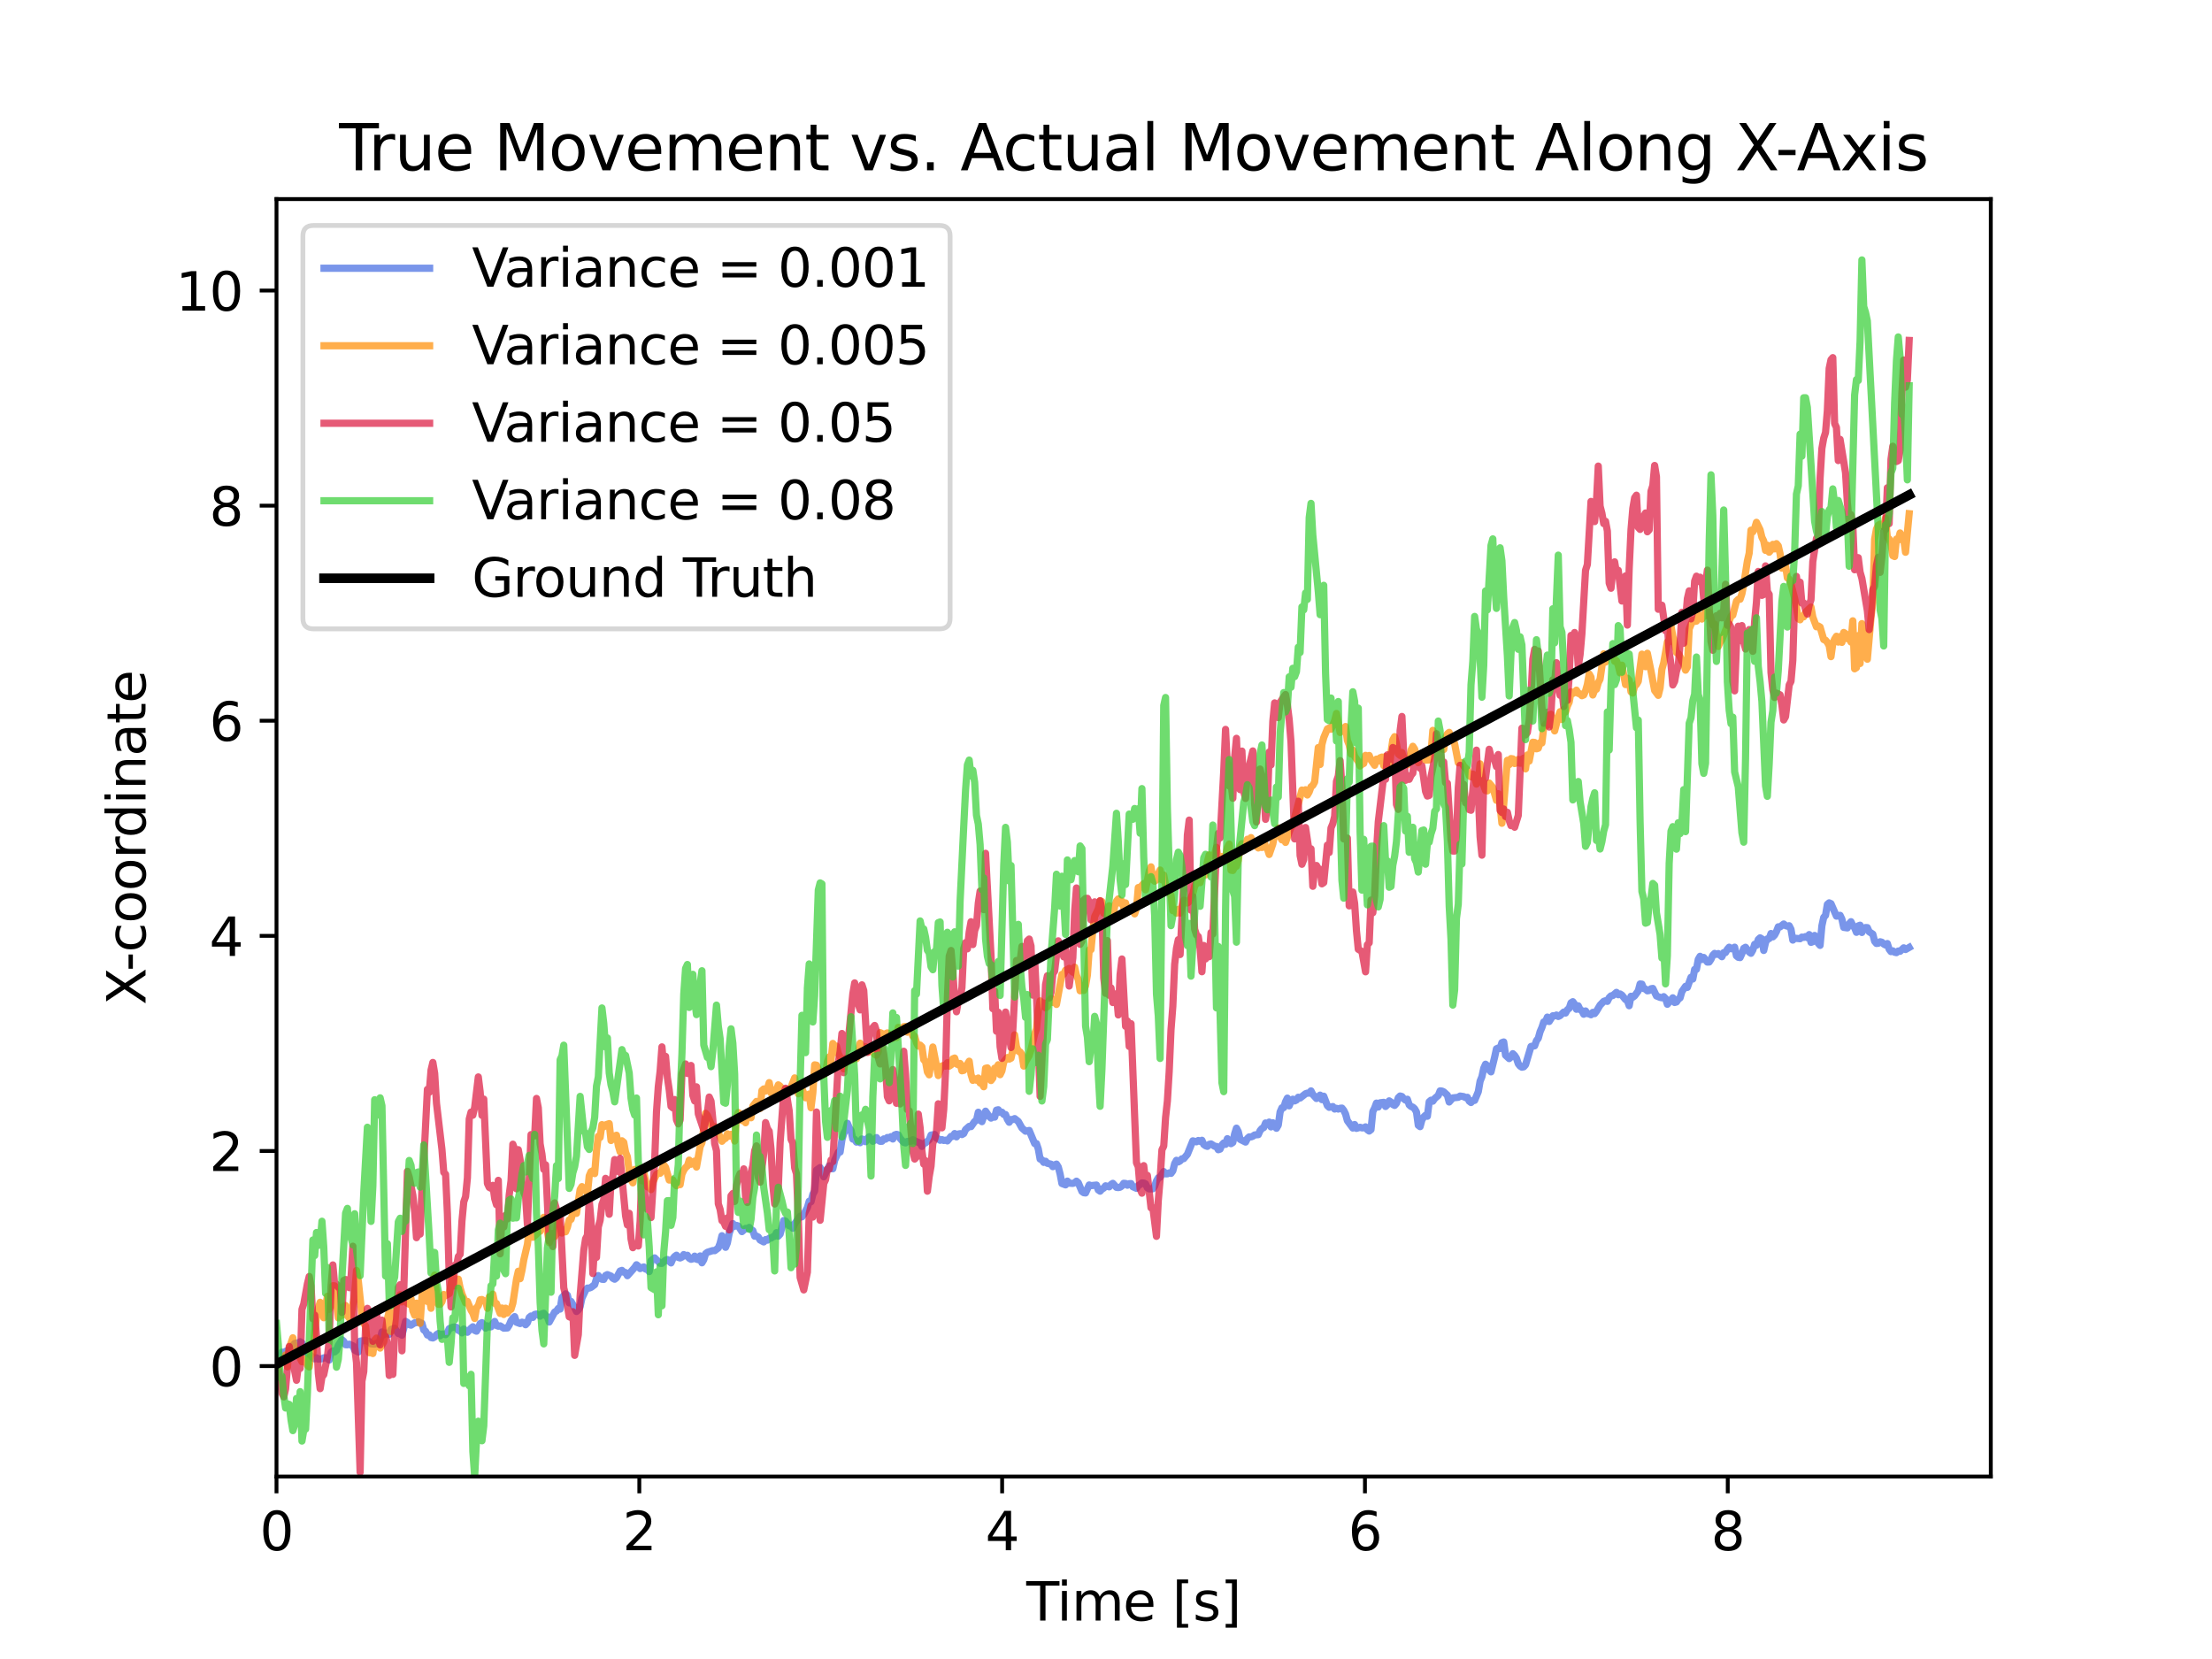 <?xml version="1.0" encoding="utf-8" standalone="no"?>
<!DOCTYPE svg PUBLIC "-//W3C//DTD SVG 1.1//EN"
  "http://www.w3.org/Graphics/SVG/1.1/DTD/svg11.dtd">
<svg xmlns:xlink="http://www.w3.org/1999/xlink" width="460.8pt" height="345.6pt" viewBox="0 0 460.8 345.6" xmlns="http://www.w3.org/2000/svg" version="1.1">
 <defs>
  <style type="text/css">*{stroke-linejoin: round; stroke-linecap: butt}</style>
 </defs>
 <g id="figure_1">
  <g id="patch_1">
   <path d="M 0 345.6 
L 460.8 345.6 
L 460.8 0 
L 0 0 
z
" style="fill: #ffffff"/>
  </g>
  <g id="axes_1">
   <g id="patch_2">
    <path d="M 57.6 307.584 
L 414.72 307.584 
L 414.72 41.472 
L 57.6 41.472 
z
" style="fill: #ffffff"/>
   </g>
   <g id="matplotlib.axis_1">
    <g id="xtick_1">
     <g id="line2d_1">
      <defs>
       <path id="m43fa65f580" d="M 0 0 
L 0 3.5 
" style="stroke: #000000; stroke-width: 0.8"/>
      </defs>
      <g>
       <use xlink:href="#m43fa65f580" x="57.6" y="307.584" style="stroke: #000000; stroke-width: 0.8"/>
      </g>
     </g>
     <g id="text_1">
      <!-- 0 -->
      <g transform="translate(54.101 322.942) scale(0.11 -0.11)">
       <defs>
        <path id="DejaVuSans-30" d="M 2034 4250 
Q 1547 4250 1301 3770 
Q 1056 3291 1056 2328 
Q 1056 1369 1301 889 
Q 1547 409 2034 409 
Q 2525 409 2770 889 
Q 3016 1369 3016 2328 
Q 3016 3291 2770 3770 
Q 2525 4250 2034 4250 
z
M 2034 4750 
Q 2819 4750 3233 4129 
Q 3647 3509 3647 2328 
Q 3647 1150 3233 529 
Q 2819 -91 2034 -91 
Q 1250 -91 836 529 
Q 422 1150 422 2328 
Q 422 3509 836 4129 
Q 1250 4750 2034 4750 
z
" transform="scale(0.016)"/>
       </defs>
       <use xlink:href="#DejaVuSans-30"/>
      </g>
     </g>
    </g>
    <g id="xtick_2">
     <g id="line2d_2">
      <g>
       <use xlink:href="#m43fa65f580" x="133.181" y="307.584" style="stroke: #000000; stroke-width: 0.8"/>
      </g>
     </g>
     <g id="text_2">
      <!-- 2 -->
      <g transform="translate(129.682 322.942) scale(0.11 -0.11)">
       <defs>
        <path id="DejaVuSans-32" d="M 1228 531 
L 3431 531 
L 3431 0 
L 469 0 
L 469 531 
Q 828 903 1448 1529 
Q 2069 2156 2228 2338 
Q 2531 2678 2651 2914 
Q 2772 3150 2772 3378 
Q 2772 3750 2511 3984 
Q 2250 4219 1831 4219 
Q 1534 4219 1204 4116 
Q 875 4013 500 3803 
L 500 4441 
Q 881 4594 1212 4672 
Q 1544 4750 1819 4750 
Q 2544 4750 2975 4387 
Q 3406 4025 3406 3419 
Q 3406 3131 3298 2873 
Q 3191 2616 2906 2266 
Q 2828 2175 2409 1742 
Q 1991 1309 1228 531 
z
" transform="scale(0.016)"/>
       </defs>
       <use xlink:href="#DejaVuSans-32"/>
      </g>
     </g>
    </g>
    <g id="xtick_3">
     <g id="line2d_3">
      <g>
       <use xlink:href="#m43fa65f580" x="208.762" y="307.584" style="stroke: #000000; stroke-width: 0.8"/>
      </g>
     </g>
     <g id="text_3">
      <!-- 4 -->
      <g transform="translate(205.263 322.942) scale(0.11 -0.11)">
       <defs>
        <path id="DejaVuSans-34" d="M 2419 4116 
L 825 1625 
L 2419 1625 
L 2419 4116 
z
M 2253 4666 
L 3047 4666 
L 3047 1625 
L 3713 1625 
L 3713 1100 
L 3047 1100 
L 3047 0 
L 2419 0 
L 2419 1100 
L 313 1100 
L 313 1709 
L 2253 4666 
z
" transform="scale(0.016)"/>
       </defs>
       <use xlink:href="#DejaVuSans-34"/>
      </g>
     </g>
    </g>
    <g id="xtick_4">
     <g id="line2d_4">
      <g>
       <use xlink:href="#m43fa65f580" x="284.343" y="307.584" style="stroke: #000000; stroke-width: 0.8"/>
      </g>
     </g>
     <g id="text_4">
      <!-- 6 -->
      <g transform="translate(280.843 322.942) scale(0.11 -0.11)">
       <defs>
        <path id="DejaVuSans-36" d="M 2113 2584 
Q 1688 2584 1439 2293 
Q 1191 2003 1191 1497 
Q 1191 994 1439 701 
Q 1688 409 2113 409 
Q 2538 409 2786 701 
Q 3034 994 3034 1497 
Q 3034 2003 2786 2293 
Q 2538 2584 2113 2584 
z
M 3366 4563 
L 3366 3988 
Q 3128 4100 2886 4159 
Q 2644 4219 2406 4219 
Q 1781 4219 1451 3797 
Q 1122 3375 1075 2522 
Q 1259 2794 1537 2939 
Q 1816 3084 2150 3084 
Q 2853 3084 3261 2657 
Q 3669 2231 3669 1497 
Q 3669 778 3244 343 
Q 2819 -91 2113 -91 
Q 1303 -91 875 529 
Q 447 1150 447 2328 
Q 447 3434 972 4092 
Q 1497 4750 2381 4750 
Q 2619 4750 2861 4703 
Q 3103 4656 3366 4563 
z
" transform="scale(0.016)"/>
       </defs>
       <use xlink:href="#DejaVuSans-36"/>
      </g>
     </g>
    </g>
    <g id="xtick_5">
     <g id="line2d_5">
      <g>
       <use xlink:href="#m43fa65f580" x="359.924" y="307.584" style="stroke: #000000; stroke-width: 0.8"/>
      </g>
     </g>
     <g id="text_5">
      <!-- 8 -->
      <g transform="translate(356.424 322.942) scale(0.11 -0.11)">
       <defs>
        <path id="DejaVuSans-38" d="M 2034 2216 
Q 1584 2216 1326 1975 
Q 1069 1734 1069 1313 
Q 1069 891 1326 650 
Q 1584 409 2034 409 
Q 2484 409 2743 651 
Q 3003 894 3003 1313 
Q 3003 1734 2745 1975 
Q 2488 2216 2034 2216 
z
M 1403 2484 
Q 997 2584 770 2862 
Q 544 3141 544 3541 
Q 544 4100 942 4425 
Q 1341 4750 2034 4750 
Q 2731 4750 3128 4425 
Q 3525 4100 3525 3541 
Q 3525 3141 3298 2862 
Q 3072 2584 2669 2484 
Q 3125 2378 3379 2068 
Q 3634 1759 3634 1313 
Q 3634 634 3220 271 
Q 2806 -91 2034 -91 
Q 1263 -91 848 271 
Q 434 634 434 1313 
Q 434 1759 690 2068 
Q 947 2378 1403 2484 
z
M 1172 3481 
Q 1172 3119 1398 2916 
Q 1625 2713 2034 2713 
Q 2441 2713 2670 2916 
Q 2900 3119 2900 3481 
Q 2900 3844 2670 4047 
Q 2441 4250 2034 4250 
Q 1625 4250 1398 4047 
Q 1172 3844 1172 3481 
z
" transform="scale(0.016)"/>
       </defs>
       <use xlink:href="#DejaVuSans-38"/>
      </g>
     </g>
    </g>
    <g id="text_6">
     <!-- Time [s] -->
     <g transform="translate(213.798 337.588) scale(0.11 -0.11)">
      <defs>
       <path id="DejaVuSans-54" d="M -19 4666 
L 3928 4666 
L 3928 4134 
L 2272 4134 
L 2272 0 
L 1638 0 
L 1638 4134 
L -19 4134 
L -19 4666 
z
" transform="scale(0.016)"/>
       <path id="DejaVuSans-69" d="M 603 3500 
L 1178 3500 
L 1178 0 
L 603 0 
L 603 3500 
z
M 603 4863 
L 1178 4863 
L 1178 4134 
L 603 4134 
L 603 4863 
z
" transform="scale(0.016)"/>
       <path id="DejaVuSans-6d" d="M 3328 2828 
Q 3544 3216 3844 3400 
Q 4144 3584 4550 3584 
Q 5097 3584 5394 3201 
Q 5691 2819 5691 2113 
L 5691 0 
L 5113 0 
L 5113 2094 
Q 5113 2597 4934 2840 
Q 4756 3084 4391 3084 
Q 3944 3084 3684 2787 
Q 3425 2491 3425 1978 
L 3425 0 
L 2847 0 
L 2847 2094 
Q 2847 2600 2669 2842 
Q 2491 3084 2119 3084 
Q 1678 3084 1418 2786 
Q 1159 2488 1159 1978 
L 1159 0 
L 581 0 
L 581 3500 
L 1159 3500 
L 1159 2956 
Q 1356 3278 1631 3431 
Q 1906 3584 2284 3584 
Q 2666 3584 2933 3390 
Q 3200 3197 3328 2828 
z
" transform="scale(0.016)"/>
       <path id="DejaVuSans-65" d="M 3597 1894 
L 3597 1613 
L 953 1613 
Q 991 1019 1311 708 
Q 1631 397 2203 397 
Q 2534 397 2845 478 
Q 3156 559 3463 722 
L 3463 178 
Q 3153 47 2828 -22 
Q 2503 -91 2169 -91 
Q 1331 -91 842 396 
Q 353 884 353 1716 
Q 353 2575 817 3079 
Q 1281 3584 2069 3584 
Q 2775 3584 3186 3129 
Q 3597 2675 3597 1894 
z
M 3022 2063 
Q 3016 2534 2758 2815 
Q 2500 3097 2075 3097 
Q 1594 3097 1305 2825 
Q 1016 2553 972 2059 
L 3022 2063 
z
" transform="scale(0.016)"/>
       <path id="DejaVuSans-20" transform="scale(0.016)"/>
       <path id="DejaVuSans-5b" d="M 550 4863 
L 1875 4863 
L 1875 4416 
L 1125 4416 
L 1125 -397 
L 1875 -397 
L 1875 -844 
L 550 -844 
L 550 4863 
z
" transform="scale(0.016)"/>
       <path id="DejaVuSans-73" d="M 2834 3397 
L 2834 2853 
Q 2591 2978 2328 3040 
Q 2066 3103 1784 3103 
Q 1356 3103 1142 2972 
Q 928 2841 928 2578 
Q 928 2378 1081 2264 
Q 1234 2150 1697 2047 
L 1894 2003 
Q 2506 1872 2764 1633 
Q 3022 1394 3022 966 
Q 3022 478 2636 193 
Q 2250 -91 1575 -91 
Q 1294 -91 989 -36 
Q 684 19 347 128 
L 347 722 
Q 666 556 975 473 
Q 1284 391 1588 391 
Q 1994 391 2212 530 
Q 2431 669 2431 922 
Q 2431 1156 2273 1281 
Q 2116 1406 1581 1522 
L 1381 1569 
Q 847 1681 609 1914 
Q 372 2147 372 2553 
Q 372 3047 722 3315 
Q 1072 3584 1716 3584 
Q 2034 3584 2315 3537 
Q 2597 3491 2834 3397 
z
" transform="scale(0.016)"/>
       <path id="DejaVuSans-5d" d="M 1947 4863 
L 1947 -844 
L 622 -844 
L 622 -397 
L 1369 -397 
L 1369 4416 
L 622 4416 
L 622 4863 
L 1947 4863 
z
" transform="scale(0.016)"/>
      </defs>
      <use xlink:href="#DejaVuSans-54"/>
      <use xlink:href="#DejaVuSans-69" x="57.959"/>
      <use xlink:href="#DejaVuSans-6d" x="85.742"/>
      <use xlink:href="#DejaVuSans-65" x="183.154"/>
      <use xlink:href="#DejaVuSans-20" x="244.678"/>
      <use xlink:href="#DejaVuSans-5b" x="276.465"/>
      <use xlink:href="#DejaVuSans-73" x="315.479"/>
      <use xlink:href="#DejaVuSans-5d" x="367.578"/>
     </g>
    </g>
   </g>
   <g id="matplotlib.axis_2">
    <g id="ytick_1">
     <g id="line2d_6">
      <defs>
       <path id="m524e3cbaa2" d="M 0 0 
L -3.5 0 
" style="stroke: #000000; stroke-width: 0.8"/>
      </defs>
      <g>
       <use xlink:href="#m524e3cbaa2" x="57.6" y="284.577" style="stroke: #000000; stroke-width: 0.8"/>
      </g>
     </g>
     <g id="text_7">
      <!-- 0 -->
      <g transform="translate(43.601 288.756) scale(0.11 -0.11)">
       <use xlink:href="#DejaVuSans-30"/>
      </g>
     </g>
    </g>
    <g id="ytick_2">
     <g id="line2d_7">
      <g>
       <use xlink:href="#m524e3cbaa2" x="57.6" y="239.766" style="stroke: #000000; stroke-width: 0.8"/>
      </g>
     </g>
     <g id="text_8">
      <!-- 2 -->
      <g transform="translate(43.601 243.946) scale(0.11 -0.11)">
       <use xlink:href="#DejaVuSans-32"/>
      </g>
     </g>
    </g>
    <g id="ytick_3">
     <g id="line2d_8">
      <g>
       <use xlink:href="#m524e3cbaa2" x="57.6" y="194.956" style="stroke: #000000; stroke-width: 0.8"/>
      </g>
     </g>
     <g id="text_9">
      <!-- 4 -->
      <g transform="translate(43.601 199.135) scale(0.11 -0.11)">
       <use xlink:href="#DejaVuSans-34"/>
      </g>
     </g>
    </g>
    <g id="ytick_4">
     <g id="line2d_9">
      <g>
       <use xlink:href="#m524e3cbaa2" x="57.6" y="150.146" style="stroke: #000000; stroke-width: 0.8"/>
      </g>
     </g>
     <g id="text_10">
      <!-- 6 -->
      <g transform="translate(43.601 154.325) scale(0.11 -0.11)">
       <use xlink:href="#DejaVuSans-36"/>
      </g>
     </g>
    </g>
    <g id="ytick_5">
     <g id="line2d_10">
      <g>
       <use xlink:href="#m524e3cbaa2" x="57.6" y="105.336" style="stroke: #000000; stroke-width: 0.8"/>
      </g>
     </g>
     <g id="text_11">
      <!-- 8 -->
      <g transform="translate(43.601 109.515) scale(0.11 -0.11)">
       <use xlink:href="#DejaVuSans-38"/>
      </g>
     </g>
    </g>
    <g id="ytick_6">
     <g id="line2d_11">
      <g>
       <use xlink:href="#m524e3cbaa2" x="57.6" y="60.526" style="stroke: #000000; stroke-width: 0.8"/>
      </g>
     </g>
     <g id="text_12">
      <!-- 10 -->
      <g transform="translate(36.602 64.705) scale(0.11 -0.11)">
       <defs>
        <path id="DejaVuSans-31" d="M 794 531 
L 1825 531 
L 1825 4091 
L 703 3866 
L 703 4441 
L 1819 4666 
L 2450 4666 
L 2450 531 
L 3481 531 
L 3481 0 
L 794 0 
L 794 531 
z
" transform="scale(0.016)"/>
       </defs>
       <use xlink:href="#DejaVuSans-31"/>
       <use xlink:href="#DejaVuSans-30" x="63.623"/>
      </g>
     </g>
    </g>
    <g id="text_13">
     <!-- X-coordinate -->
     <g transform="translate(30.315 209.34) rotate(-90) scale(0.11 -0.11)">
      <defs>
       <path id="DejaVuSans-58" d="M 403 4666 
L 1081 4666 
L 2241 2931 
L 3406 4666 
L 4084 4666 
L 2584 2425 
L 4184 0 
L 3506 0 
L 2194 1984 
L 872 0 
L 191 0 
L 1856 2491 
L 403 4666 
z
" transform="scale(0.016)"/>
       <path id="DejaVuSans-2d" d="M 313 2009 
L 1997 2009 
L 1997 1497 
L 313 1497 
L 313 2009 
z
" transform="scale(0.016)"/>
       <path id="DejaVuSans-63" d="M 3122 3366 
L 3122 2828 
Q 2878 2963 2633 3030 
Q 2388 3097 2138 3097 
Q 1578 3097 1268 2742 
Q 959 2388 959 1747 
Q 959 1106 1268 751 
Q 1578 397 2138 397 
Q 2388 397 2633 464 
Q 2878 531 3122 666 
L 3122 134 
Q 2881 22 2623 -34 
Q 2366 -91 2075 -91 
Q 1284 -91 818 406 
Q 353 903 353 1747 
Q 353 2603 823 3093 
Q 1294 3584 2113 3584 
Q 2378 3584 2631 3529 
Q 2884 3475 3122 3366 
z
" transform="scale(0.016)"/>
       <path id="DejaVuSans-6f" d="M 1959 3097 
Q 1497 3097 1228 2736 
Q 959 2375 959 1747 
Q 959 1119 1226 758 
Q 1494 397 1959 397 
Q 2419 397 2687 759 
Q 2956 1122 2956 1747 
Q 2956 2369 2687 2733 
Q 2419 3097 1959 3097 
z
M 1959 3584 
Q 2709 3584 3137 3096 
Q 3566 2609 3566 1747 
Q 3566 888 3137 398 
Q 2709 -91 1959 -91 
Q 1206 -91 779 398 
Q 353 888 353 1747 
Q 353 2609 779 3096 
Q 1206 3584 1959 3584 
z
" transform="scale(0.016)"/>
       <path id="DejaVuSans-72" d="M 2631 2963 
Q 2534 3019 2420 3045 
Q 2306 3072 2169 3072 
Q 1681 3072 1420 2755 
Q 1159 2438 1159 1844 
L 1159 0 
L 581 0 
L 581 3500 
L 1159 3500 
L 1159 2956 
Q 1341 3275 1631 3429 
Q 1922 3584 2338 3584 
Q 2397 3584 2469 3576 
Q 2541 3569 2628 3553 
L 2631 2963 
z
" transform="scale(0.016)"/>
       <path id="DejaVuSans-64" d="M 2906 2969 
L 2906 4863 
L 3481 4863 
L 3481 0 
L 2906 0 
L 2906 525 
Q 2725 213 2448 61 
Q 2172 -91 1784 -91 
Q 1150 -91 751 415 
Q 353 922 353 1747 
Q 353 2572 751 3078 
Q 1150 3584 1784 3584 
Q 2172 3584 2448 3432 
Q 2725 3281 2906 2969 
z
M 947 1747 
Q 947 1113 1208 752 
Q 1469 391 1925 391 
Q 2381 391 2643 752 
Q 2906 1113 2906 1747 
Q 2906 2381 2643 2742 
Q 2381 3103 1925 3103 
Q 1469 3103 1208 2742 
Q 947 2381 947 1747 
z
" transform="scale(0.016)"/>
       <path id="DejaVuSans-6e" d="M 3513 2113 
L 3513 0 
L 2938 0 
L 2938 2094 
Q 2938 2591 2744 2837 
Q 2550 3084 2163 3084 
Q 1697 3084 1428 2787 
Q 1159 2491 1159 1978 
L 1159 0 
L 581 0 
L 581 3500 
L 1159 3500 
L 1159 2956 
Q 1366 3272 1645 3428 
Q 1925 3584 2291 3584 
Q 2894 3584 3203 3211 
Q 3513 2838 3513 2113 
z
" transform="scale(0.016)"/>
       <path id="DejaVuSans-61" d="M 2194 1759 
Q 1497 1759 1228 1600 
Q 959 1441 959 1056 
Q 959 750 1161 570 
Q 1363 391 1709 391 
Q 2188 391 2477 730 
Q 2766 1069 2766 1631 
L 2766 1759 
L 2194 1759 
z
M 3341 1997 
L 3341 0 
L 2766 0 
L 2766 531 
Q 2569 213 2275 61 
Q 1981 -91 1556 -91 
Q 1019 -91 701 211 
Q 384 513 384 1019 
Q 384 1609 779 1909 
Q 1175 2209 1959 2209 
L 2766 2209 
L 2766 2266 
Q 2766 2663 2505 2880 
Q 2244 3097 1772 3097 
Q 1472 3097 1187 3025 
Q 903 2953 641 2809 
L 641 3341 
Q 956 3463 1253 3523 
Q 1550 3584 1831 3584 
Q 2591 3584 2966 3190 
Q 3341 2797 3341 1997 
z
" transform="scale(0.016)"/>
       <path id="DejaVuSans-74" d="M 1172 4494 
L 1172 3500 
L 2356 3500 
L 2356 3053 
L 1172 3053 
L 1172 1153 
Q 1172 725 1289 603 
Q 1406 481 1766 481 
L 2356 481 
L 2356 0 
L 1766 0 
Q 1100 0 847 248 
Q 594 497 594 1153 
L 594 3053 
L 172 3053 
L 172 3500 
L 594 3500 
L 594 4494 
L 1172 4494 
z
" transform="scale(0.016)"/>
      </defs>
      <use xlink:href="#DejaVuSans-58"/>
      <use xlink:href="#DejaVuSans-2d" x="63.506"/>
      <use xlink:href="#DejaVuSans-63" x="99.59"/>
      <use xlink:href="#DejaVuSans-6f" x="154.57"/>
      <use xlink:href="#DejaVuSans-6f" x="215.752"/>
      <use xlink:href="#DejaVuSans-72" x="276.934"/>
      <use xlink:href="#DejaVuSans-64" x="316.297"/>
      <use xlink:href="#DejaVuSans-69" x="379.773"/>
      <use xlink:href="#DejaVuSans-6e" x="407.557"/>
      <use xlink:href="#DejaVuSans-61" x="470.936"/>
      <use xlink:href="#DejaVuSans-74" x="532.215"/>
      <use xlink:href="#DejaVuSans-65" x="571.424"/>
     </g>
    </g>
   </g>
   <g id="line2d_12">
    <path d="M 57.6 283.18 
L 57.979 282.642 
L 58.357 282.467 
L 58.736 281.669 
L 59.115 281.736 
L 59.872 281.323 
L 60.251 281.479 
L 60.63 281.321 
L 61.009 280.289 
L 61.387 279.868 
L 61.766 279.768 
L 62.145 280.365 
L 62.524 279.505 
L 62.902 279.745 
L 63.281 280.355 
L 63.66 281.688 
L 64.039 281.663 
L 64.417 282.133 
L 64.796 282.399 
L 65.175 282.908 
L 65.554 283.07 
L 65.932 282.853 
L 66.311 283.131 
L 67.069 283.055 
L 67.447 282.856 
L 67.826 282.838 
L 68.205 283.008 
L 68.584 283.323 
L 68.962 281.73 
L 69.341 281.417 
L 69.72 281.623 
L 70.099 281.283 
L 70.477 280.261 
L 71.235 279.096 
L 71.614 279.43 
L 71.992 280.128 
L 72.371 280.15 
L 72.75 280.017 
L 73.507 280.366 
L 73.886 281.266 
L 74.644 281.648 
L 75.022 279.387 
L 76.159 279.212 
L 76.537 279.407 
L 76.916 279.463 
L 77.295 279.947 
L 78.052 280.005 
L 78.431 279.841 
L 78.81 279.968 
L 79.189 279.064 
L 79.567 277.469 
L 79.946 278.064 
L 80.325 277.696 
L 80.704 277.757 
L 81.082 277.965 
L 81.461 276.948 
L 82.219 276.703 
L 82.976 277.791 
L 83.355 277.874 
L 83.734 278.148 
L 84.491 275.268 
L 84.87 275.495 
L 85.248 275.939 
L 85.627 276.058 
L 86.385 275.558 
L 86.763 275.535 
L 87.142 275.348 
L 87.9 275.676 
L 88.278 277.053 
L 88.657 277.336 
L 89.036 278.114 
L 89.415 278.065 
L 89.793 278.643 
L 90.172 278.722 
L 90.551 278.516 
L 90.93 278.041 
L 91.308 277.792 
L 91.687 278.264 
L 92.066 277.923 
L 92.445 277.92 
L 92.823 278.035 
L 93.202 277.594 
L 93.581 276.785 
L 94.338 276.483 
L 94.717 276.422 
L 95.096 276.514 
L 95.475 277.138 
L 95.853 277.207 
L 96.232 277.667 
L 96.611 276.862 
L 97.368 277.536 
L 98.126 276.705 
L 98.505 276.391 
L 98.883 277.146 
L 99.262 277.312 
L 99.641 276.649 
L 100.02 275.73 
L 100.398 275.531 
L 100.777 275.991 
L 101.156 276.679 
L 101.535 276.197 
L 101.913 276.427 
L 102.292 276.396 
L 102.671 275.714 
L 103.05 275.285 
L 103.428 276.126 
L 103.807 276.271 
L 104.186 276.198 
L 104.943 276.683 
L 105.701 276.64 
L 106.08 276.036 
L 106.458 275.145 
L 106.837 274.612 
L 107.216 274.276 
L 107.595 275.449 
L 108.352 275.726 
L 108.731 275.433 
L 109.11 275.536 
L 109.488 275.969 
L 109.867 275.568 
L 110.246 274.456 
L 110.624 274.148 
L 111.003 274.446 
L 111.382 273.823 
L 111.761 273.742 
L 112.139 273.897 
L 112.518 274.184 
L 112.897 273.704 
L 113.276 273.571 
L 113.654 274.056 
L 114.033 274.314 
L 114.412 275.406 
L 115.548 273.318 
L 115.927 273.117 
L 116.306 272.569 
L 116.684 272.706 
L 117.063 270.323 
L 117.821 269.519 
L 118.199 269.814 
L 118.578 271.412 
L 118.957 271.109 
L 119.714 272.414 
L 120.093 273.208 
L 120.472 272.888 
L 120.851 272.199 
L 121.229 270.416 
L 121.987 268.796 
L 122.366 268.329 
L 122.744 268.334 
L 123.123 268.183 
L 123.881 267.615 
L 124.259 266.374 
L 124.638 265.726 
L 125.017 266.269 
L 125.396 266.493 
L 125.774 266.525 
L 126.153 265.702 
L 126.532 265.525 
L 127.289 265.834 
L 127.668 266.291 
L 128.047 266.484 
L 128.426 266.183 
L 129.183 264.776 
L 129.562 264.649 
L 129.941 265.021 
L 130.319 265.099 
L 130.698 265.754 
L 132.213 264.05 
L 132.592 263.471 
L 132.971 263.776 
L 133.349 264.27 
L 134.107 263.926 
L 134.486 264.367 
L 134.864 264.465 
L 135.243 264.897 
L 135.622 262.642 
L 136.379 262.043 
L 137.515 263.176 
L 137.894 263.182 
L 138.652 262.528 
L 139.03 262.385 
L 139.788 263.087 
L 140.167 262.22 
L 140.545 261.751 
L 140.924 261.481 
L 141.303 261.949 
L 141.682 262.057 
L 142.06 261.873 
L 142.439 261.348 
L 142.818 261.619 
L 143.197 261.493 
L 143.575 262.114 
L 143.954 262.331 
L 144.333 262.235 
L 144.712 261.676 
L 145.09 262.305 
L 145.469 262.419 
L 145.848 261.634 
L 146.227 263.066 
L 146.605 262.43 
L 146.984 261.167 
L 147.363 260.874 
L 148.499 260.514 
L 148.878 260.54 
L 149.635 259.973 
L 150.014 258.983 
L 150.393 257.423 
L 151.15 259.838 
L 151.529 258.922 
L 151.908 256.91 
L 152.665 254.894 
L 153.044 255.45 
L 153.423 255.277 
L 153.802 255.397 
L 154.559 256.569 
L 155.317 255.905 
L 155.695 255.931 
L 156.074 255.698 
L 156.453 256.156 
L 156.832 256.348 
L 157.21 257.52 
L 157.589 257.493 
L 157.968 257.701 
L 158.347 258.316 
L 159.104 258.717 
L 159.483 258.227 
L 159.862 258.35 
L 160.24 257.944 
L 160.619 257.923 
L 160.998 257.658 
L 161.377 257.54 
L 161.755 256.783 
L 162.134 257.506 
L 162.513 257.093 
L 163.27 254.249 
L 163.649 254.392 
L 164.406 255.355 
L 164.785 255.225 
L 165.164 255.872 
L 165.543 254.937 
L 166.679 253.358 
L 167.058 253.493 
L 167.436 252.988 
L 168.194 251.564 
L 168.573 250.239 
L 168.951 250.348 
L 169.33 248.79 
L 169.709 248.094 
L 170.088 243.767 
L 170.845 243.226 
L 171.224 243.897 
L 171.603 245.153 
L 172.739 242.86 
L 173.118 243.443 
L 173.496 243.472 
L 173.875 241.707 
L 174.633 240.052 
L 175.011 239.993 
L 175.39 237.46 
L 175.769 236.116 
L 176.148 235.421 
L 176.526 234.001 
L 176.905 234.932 
L 177.284 235.48 
L 177.663 237.298 
L 178.041 237.335 
L 178.42 237.926 
L 178.799 237.774 
L 179.178 238.047 
L 179.556 237.263 
L 179.935 237.42 
L 180.314 237.841 
L 180.693 237.163 
L 181.071 236.806 
L 181.829 237.751 
L 182.208 237.514 
L 182.586 236.977 
L 182.965 237.532 
L 183.344 237.758 
L 183.723 237.751 
L 184.101 237.256 
L 184.48 237.307 
L 184.859 236.961 
L 185.238 237.028 
L 185.616 236.781 
L 185.995 237.275 
L 186.374 236.429 
L 186.753 236.302 
L 187.131 236.402 
L 187.51 237.154 
L 188.268 237.98 
L 188.646 238.088 
L 189.025 237.777 
L 189.783 237.728 
L 190.161 237.423 
L 190.919 237.826 
L 191.676 238.115 
L 192.055 238.816 
L 192.434 238.209 
L 192.812 238.084 
L 193.57 237.424 
L 193.949 236.458 
L 194.706 236.33 
L 195.085 237.094 
L 195.464 237.235 
L 195.842 237.54 
L 196.221 237.398 
L 196.6 237.58 
L 196.979 237.514 
L 197.357 237.672 
L 198.115 236.729 
L 198.494 236.72 
L 198.872 236.14 
L 199.251 236.831 
L 199.63 236.237 
L 200.009 236.161 
L 200.387 236.353 
L 200.766 236.135 
L 201.145 235.308 
L 201.902 234.645 
L 202.281 234.692 
L 203.039 233.617 
L 203.417 233.384 
L 203.796 231.696 
L 204.175 233.327 
L 204.554 233.661 
L 205.311 231.474 
L 206.069 232.573 
L 206.447 232.923 
L 206.826 232.65 
L 207.205 232.723 
L 207.584 231.264 
L 207.962 231.18 
L 208.341 231.724 
L 208.72 231.683 
L 209.099 232.159 
L 209.477 232.18 
L 209.856 233.172 
L 210.235 233.789 
L 210.614 233.214 
L 210.992 233.212 
L 211.371 233.02 
L 212.129 233.622 
L 212.886 234.98 
L 213.644 235.653 
L 214.401 235.493 
L 215.537 238.221 
L 215.916 238.23 
L 216.295 239.356 
L 216.673 241.45 
L 217.052 241.613 
L 217.431 242.146 
L 217.81 241.91 
L 218.188 242.336 
L 218.946 242.516 
L 219.325 243.036 
L 219.703 242.658 
L 220.082 242.501 
L 220.461 243.106 
L 220.84 244.569 
L 221.218 246.549 
L 221.976 246.832 
L 222.355 246.05 
L 222.733 246.476 
L 223.491 246.525 
L 223.87 246.391 
L 224.248 246.061 
L 224.627 246.392 
L 225.385 248.195 
L 225.763 248.463 
L 226.142 248.513 
L 226.9 246.846 
L 227.278 246.989 
L 228.415 246.868 
L 228.793 247.877 
L 229.172 248.143 
L 229.551 247.711 
L 229.93 247.503 
L 230.308 247.027 
L 231.066 247.241 
L 231.445 246.756 
L 231.823 246.513 
L 232.581 247.347 
L 232.96 247.396 
L 233.338 247.32 
L 233.717 247.05 
L 234.096 246.503 
L 234.475 246.539 
L 234.853 246.908 
L 235.232 246.586 
L 235.611 246.564 
L 235.99 247.217 
L 236.747 247.553 
L 237.126 246.959 
L 237.505 246.77 
L 237.883 246.431 
L 238.262 246.449 
L 238.641 246.624 
L 239.02 247.438 
L 239.398 247.668 
L 240.156 247.641 
L 240.535 247.104 
L 240.913 246.024 
L 241.292 245.369 
L 241.671 245.241 
L 242.428 244.06 
L 242.807 244.528 
L 243.186 244.528 
L 243.564 244.335 
L 243.943 244.438 
L 244.322 243.917 
L 244.701 242.404 
L 245.079 241.713 
L 245.458 242.051 
L 245.837 241.844 
L 246.216 241.392 
L 246.594 241.368 
L 247.352 240.471 
L 248.488 237.657 
L 249.246 237.857 
L 249.624 237.583 
L 250.003 237.764 
L 250.382 237.541 
L 250.761 238.409 
L 251.139 238.681 
L 251.518 238.812 
L 251.897 238.392 
L 252.276 238.3 
L 253.033 238.786 
L 253.412 238.824 
L 253.791 239.509 
L 254.169 239.38 
L 254.548 238.504 
L 254.927 238.1 
L 255.306 238.392 
L 255.684 237.209 
L 256.063 237.844 
L 256.442 238.245 
L 256.821 237.996 
L 257.199 236.191 
L 257.578 235.016 
L 257.957 235.744 
L 258.336 237.345 
L 259.472 237.917 
L 259.851 237.172 
L 260.229 236.835 
L 260.608 236.839 
L 260.987 236.696 
L 261.366 236.429 
L 262.123 236.369 
L 262.502 235.527 
L 262.881 235.082 
L 263.259 234.887 
L 263.638 233.935 
L 264.017 234.16 
L 264.396 233.75 
L 264.774 234.758 
L 265.153 233.887 
L 265.911 235.041 
L 266.289 234.383 
L 266.668 231.643 
L 267.047 230.776 
L 267.426 230.734 
L 267.804 229.512 
L 268.183 228.757 
L 268.562 230.37 
L 268.941 229.437 
L 269.319 228.985 
L 269.698 229.342 
L 270.077 229.157 
L 270.455 228.574 
L 270.834 228.742 
L 271.97 227.843 
L 272.349 227.712 
L 272.728 227.729 
L 273.107 227.256 
L 273.485 227.999 
L 274.243 228.834 
L 275 228.133 
L 275.379 229.072 
L 275.758 228.356 
L 276.515 230.326 
L 276.894 230.679 
L 277.652 230.516 
L 278.03 231.033 
L 278.409 230.882 
L 278.788 231.038 
L 279.167 230.875 
L 279.545 230.835 
L 279.924 231.305 
L 280.303 232.072 
L 280.682 233.452 
L 281.818 234.991 
L 282.197 234.259 
L 282.575 235.058 
L 283.333 234.831 
L 283.712 234.962 
L 284.09 234.943 
L 284.469 234.747 
L 284.848 235.351 
L 285.227 235.617 
L 285.605 235.32 
L 285.984 231.554 
L 286.363 230.807 
L 286.742 229.795 
L 287.12 230.617 
L 287.499 229.73 
L 288.257 229.639 
L 288.635 230.5 
L 289.014 230.132 
L 289.393 229.328 
L 289.772 229.593 
L 290.15 230.084 
L 290.529 230.275 
L 290.908 229.839 
L 291.287 228.688 
L 291.665 228.318 
L 292.044 228.418 
L 292.423 228.889 
L 292.802 229.18 
L 293.18 228.992 
L 293.559 230.159 
L 293.938 230.494 
L 294.317 230.641 
L 294.695 230.979 
L 295.074 231.646 
L 295.453 234.413 
L 295.831 234.701 
L 296.21 233.306 
L 296.589 232.685 
L 296.968 232.327 
L 297.346 232.537 
L 297.725 229.52 
L 298.104 229.195 
L 298.483 229.399 
L 298.861 228.856 
L 299.619 228.195 
L 299.998 227.251 
L 300.376 227.288 
L 300.755 227.454 
L 301.513 228.146 
L 301.891 229.568 
L 302.649 228.711 
L 303.785 228.585 
L 304.164 228.326 
L 304.921 228.444 
L 305.3 228.653 
L 305.679 228.585 
L 306.058 229.377 
L 306.436 229.676 
L 306.815 229.287 
L 307.194 229.234 
L 307.951 227.426 
L 308.33 225.234 
L 308.709 224.302 
L 309.088 222.534 
L 309.466 221.696 
L 309.845 222.028 
L 310.224 222.892 
L 310.603 223.288 
L 311.36 220.222 
L 311.739 218.483 
L 312.118 218.314 
L 312.496 218.42 
L 312.875 217.2 
L 313.254 217.062 
L 313.633 219.825 
L 314.39 220.524 
L 314.769 220.189 
L 315.148 219.503 
L 315.526 219.867 
L 315.905 220.461 
L 316.284 221.599 
L 316.663 222.087 
L 317.041 222.32 
L 317.42 222.238 
L 317.799 221.814 
L 318.935 217.998 
L 319.693 217.865 
L 320.071 216.793 
L 320.45 216.296 
L 320.829 214.917 
L 321.208 214.046 
L 321.586 212.886 
L 321.965 212.815 
L 322.344 211.88 
L 322.722 212.798 
L 323.48 211.606 
L 323.859 211.627 
L 324.237 211.452 
L 324.616 211.75 
L 324.995 211.575 
L 325.752 210.835 
L 326.131 211.036 
L 326.51 210.349 
L 326.889 210.063 
L 327.267 208.917 
L 327.646 208.671 
L 328.025 209.193 
L 328.404 210.25 
L 328.782 209.53 
L 329.161 210.321 
L 329.54 210.54 
L 329.919 211.284 
L 330.297 210.599 
L 330.676 211.148 
L 331.055 211.211 
L 331.434 211.394 
L 331.812 210.893 
L 332.191 211.155 
L 332.57 210.656 
L 333.327 209.386 
L 334.085 208.601 
L 334.464 208.467 
L 334.842 208.606 
L 335.221 207.83 
L 335.6 207.462 
L 335.979 207.388 
L 336.736 206.729 
L 337.115 207.22 
L 337.494 207.058 
L 337.872 207.303 
L 338.63 208.237 
L 339.009 208.431 
L 339.387 209.513 
L 339.766 207.537 
L 340.145 207.742 
L 340.524 207.455 
L 341.281 206.417 
L 341.66 204.977 
L 342.039 205.019 
L 342.417 205.938 
L 342.796 206.037 
L 343.175 206.406 
L 343.554 206.339 
L 343.932 205.979 
L 344.311 205.908 
L 345.069 207.477 
L 345.826 207.777 
L 346.205 207.858 
L 346.584 207.618 
L 346.962 208.008 
L 347.341 209.206 
L 348.477 207.861 
L 348.856 208.837 
L 349.235 208.729 
L 349.613 208.157 
L 349.992 207.876 
L 350.371 206.558 
L 351.128 205.468 
L 351.507 205.696 
L 352.265 203.582 
L 352.643 203.949 
L 353.022 201.951 
L 353.401 201.928 
L 353.78 199.852 
L 354.158 199.215 
L 354.537 199.884 
L 354.916 199.455 
L 355.673 200.421 
L 356.052 200.405 
L 356.431 199.84 
L 356.81 198.996 
L 357.188 198.613 
L 357.567 198.807 
L 357.946 198.649 
L 358.703 199.3 
L 359.082 198.439 
L 359.461 198.43 
L 359.84 197.753 
L 360.218 197.322 
L 360.597 197.644 
L 360.976 197.546 
L 361.355 197.311 
L 361.733 199.116 
L 362.112 199.426 
L 362.491 199.482 
L 362.87 198.656 
L 363.248 197.559 
L 363.627 197.334 
L 364.385 198.327 
L 364.763 198.592 
L 365.142 197.928 
L 365.521 196.718 
L 365.9 196.921 
L 366.278 195.723 
L 366.657 195.369 
L 367.036 195.59 
L 367.415 197.998 
L 367.793 196.338 
L 368.172 195.587 
L 368.551 195.529 
L 368.93 194.466 
L 369.308 195.167 
L 369.687 194.782 
L 370.066 194.054 
L 370.445 193.073 
L 370.823 193.086 
L 371.581 192.483 
L 371.96 192.815 
L 372.338 192.936 
L 372.717 192.849 
L 373.096 193.594 
L 373.475 195.84 
L 373.853 195.445 
L 374.99 195.557 
L 375.368 195.211 
L 375.747 195.278 
L 376.126 195.108 
L 376.504 195.335 
L 376.883 194.693 
L 377.262 196.312 
L 377.641 196.165 
L 378.019 194.872 
L 378.398 195.19 
L 378.777 196.516 
L 379.156 196.939 
L 379.534 192.844 
L 379.913 191.11 
L 380.292 190.685 
L 380.671 188.401 
L 381.049 188.079 
L 381.428 188.248 
L 382.564 190.847 
L 383.322 190.679 
L 383.701 191.469 
L 384.079 193.193 
L 384.837 193.302 
L 385.216 192.446 
L 385.594 192.007 
L 385.973 192.814 
L 386.352 193.278 
L 386.731 194.22 
L 387.109 192.883 
L 387.488 192.738 
L 387.867 194.252 
L 388.246 193.418 
L 388.624 193.224 
L 389.003 193.241 
L 389.382 194.103 
L 390.139 194.6 
L 390.518 196.084 
L 390.897 196.537 
L 391.276 196.495 
L 391.654 196.183 
L 392.033 196.286 
L 392.412 196.657 
L 392.791 196.865 
L 393.169 196.561 
L 393.548 197.747 
L 393.927 198.239 
L 394.306 198.078 
L 394.684 198.374 
L 395.063 198.453 
L 395.442 198.119 
L 395.821 198.173 
L 396.578 197.449 
L 396.957 197.805 
L 397.714 197.37 
L 397.714 197.37 
" clip-path="url(#p5e2ef45946)" style="fill: none; stroke: #4169e1; stroke-opacity: 0.7; stroke-width: 1.5; stroke-linecap: square"/>
   </g>
   <g id="line2d_13">
    <path d="M 57.6 283.636 
L 57.979 283.582 
L 58.357 283.805 
L 58.736 283.839 
L 59.115 283.195 
L 59.494 282.25 
L 59.872 284.744 
L 60.251 280.851 
L 61.009 278.683 
L 61.387 281.639 
L 61.766 281.026 
L 62.524 282.903 
L 62.902 283.682 
L 63.281 283.04 
L 63.66 283.551 
L 64.039 284.429 
L 64.417 284.77 
L 64.796 281.81 
L 65.175 281.95 
L 65.554 277.446 
L 65.932 274.274 
L 66.311 272.486 
L 66.69 271.292 
L 67.447 274.516 
L 68.205 270.039 
L 68.584 272.759 
L 68.962 271.815 
L 69.341 267.843 
L 69.72 267.864 
L 70.477 274.543 
L 70.856 272.509 
L 71.235 274.01 
L 71.614 272.155 
L 71.992 271.956 
L 72.371 274.079 
L 72.75 274.578 
L 73.129 274.087 
L 73.886 269.432 
L 74.265 264.659 
L 74.644 266.837 
L 75.401 274.068 
L 75.78 275.708 
L 76.159 276.223 
L 76.537 280.113 
L 76.916 281.794 
L 77.295 281.795 
L 77.674 281.959 
L 78.052 279.173 
L 78.431 278.744 
L 78.81 280.196 
L 79.189 280.835 
L 79.946 279.521 
L 80.704 274.687 
L 81.082 273.202 
L 81.461 277.396 
L 81.84 274.249 
L 82.219 276.165 
L 82.597 271.539 
L 82.976 271.328 
L 83.355 269.712 
L 83.734 271.203 
L 84.112 270.771 
L 84.491 270.168 
L 84.87 271.503 
L 85.248 271.707 
L 85.627 270.528 
L 86.006 273.079 
L 86.385 274.003 
L 86.763 271.474 
L 87.142 273.142 
L 87.521 275.685 
L 87.9 269.989 
L 88.278 268.683 
L 88.657 268.765 
L 89.036 271.118 
L 89.415 270.264 
L 89.793 272.543 
L 90.172 266.456 
L 90.551 265.621 
L 90.93 269.704 
L 91.308 271.707 
L 91.687 271.723 
L 92.066 271.185 
L 92.445 269.665 
L 92.823 269.898 
L 93.581 269.479 
L 94.338 265.569 
L 94.717 267.883 
L 95.475 266.461 
L 95.853 268.312 
L 96.232 269.555 
L 96.99 271.401 
L 97.368 271.105 
L 98.126 272.938 
L 98.505 273.566 
L 98.883 274.658 
L 99.262 272.435 
L 99.641 272.008 
L 100.02 270.764 
L 100.398 270.714 
L 100.777 270.973 
L 101.156 271.013 
L 101.535 272.549 
L 101.913 270.154 
L 102.292 270.619 
L 102.671 269.595 
L 103.05 271.509 
L 103.428 271.549 
L 104.186 273.613 
L 104.565 272.48 
L 104.943 273.835 
L 105.322 272.517 
L 105.701 273.517 
L 106.08 272.949 
L 106.458 272.74 
L 106.837 271.474 
L 107.595 266.489 
L 107.973 264.823 
L 108.352 266.374 
L 108.731 264.684 
L 109.11 262.471 
L 109.867 259.231 
L 110.246 256.167 
L 110.624 255.606 
L 111.003 257.749 
L 111.761 257.098 
L 112.139 256.567 
L 112.518 256.501 
L 112.897 255.44 
L 113.276 253.583 
L 113.654 254.135 
L 114.412 258.861 
L 115.169 256.935 
L 115.548 257.605 
L 115.927 257.034 
L 116.306 253.382 
L 116.684 256.398 
L 117.063 256.871 
L 117.442 256.192 
L 117.821 256.609 
L 118.199 255.654 
L 118.578 254.126 
L 118.957 254.02 
L 119.336 252.692 
L 119.714 251.986 
L 120.093 252.763 
L 120.851 247.803 
L 121.229 247.195 
L 121.608 247.66 
L 121.987 247.749 
L 122.366 248.764 
L 122.744 244.95 
L 123.123 244.072 
L 123.502 243.881 
L 123.881 244.489 
L 124.259 239.747 
L 124.638 236.705 
L 125.017 236.95 
L 125.396 234.277 
L 125.774 234.735 
L 126.153 234.33 
L 126.911 234.066 
L 127.289 237.591 
L 127.668 236.813 
L 128.426 236.488 
L 128.804 238.657 
L 129.183 239.949 
L 129.562 237.643 
L 129.941 237.967 
L 130.319 240.027 
L 130.698 240.971 
L 131.077 244.101 
L 131.456 245.751 
L 131.834 246.409 
L 132.213 243.609 
L 132.592 244.601 
L 132.971 243.486 
L 133.349 243.379 
L 133.728 245.985 
L 134.107 244.128 
L 134.486 246.009 
L 134.864 247.242 
L 135.243 246.978 
L 135.622 247.812 
L 136.001 246.264 
L 136.758 244.62 
L 137.137 244.403 
L 137.515 244.419 
L 137.894 243.783 
L 138.273 242.652 
L 138.652 243.177 
L 139.409 245.829 
L 140.167 245.797 
L 140.545 246.602 
L 140.924 247.017 
L 141.303 246.518 
L 141.682 246.789 
L 142.06 244.599 
L 142.439 243.772 
L 142.818 243.213 
L 143.197 242.9 
L 143.575 241.672 
L 143.954 242.535 
L 144.333 242.09 
L 144.712 241.868 
L 145.09 243.12 
L 145.848 238.863 
L 146.227 238.082 
L 146.984 231.918 
L 147.363 232.346 
L 148.12 234.144 
L 148.499 235.629 
L 148.878 234.684 
L 149.635 236.001 
L 150.393 237.75 
L 150.772 237.329 
L 151.15 237.135 
L 151.529 236.194 
L 151.908 236.688 
L 152.287 236.303 
L 152.665 236.287 
L 153.044 237.698 
L 153.423 232.86 
L 153.802 231.759 
L 154.18 232.038 
L 154.559 233.44 
L 154.938 232.107 
L 155.317 233.892 
L 155.695 231.654 
L 156.074 231.509 
L 156.453 232.856 
L 156.832 230.406 
L 157.589 229.44 
L 157.968 230.687 
L 158.347 230.912 
L 158.725 227.173 
L 159.104 226.843 
L 159.483 227.287 
L 159.862 226.805 
L 160.24 225.527 
L 160.619 227.692 
L 160.998 227.694 
L 161.377 227.077 
L 161.755 226.974 
L 162.134 225.994 
L 162.513 226.268 
L 162.892 226.911 
L 163.27 227.029 
L 163.649 226.893 
L 164.406 227.464 
L 165.543 224.542 
L 165.921 226.752 
L 166.3 227.862 
L 166.679 226.888 
L 167.058 226.773 
L 167.815 228.69 
L 168.194 228.443 
L 168.573 227.911 
L 168.951 230.767 
L 169.33 227.661 
L 169.709 221.824 
L 170.088 221.897 
L 170.845 223.454 
L 171.224 223.474 
L 171.603 223.918 
L 171.981 223.547 
L 172.36 221.204 
L 172.739 220.176 
L 173.118 220.896 
L 173.496 217.367 
L 173.875 219.092 
L 174.254 217.917 
L 174.633 219.477 
L 175.39 221.032 
L 175.769 222.649 
L 176.148 220.476 
L 176.526 220.908 
L 176.905 220.955 
L 177.284 220.519 
L 177.663 220.754 
L 178.041 220.321 
L 178.42 220.543 
L 178.799 219.573 
L 179.178 217.309 
L 179.935 218.601 
L 180.314 218.044 
L 180.693 218.809 
L 181.071 219.083 
L 181.45 218.835 
L 181.829 219.058 
L 182.208 219.663 
L 182.586 219.796 
L 182.965 219.105 
L 183.344 215.11 
L 183.723 215.285 
L 184.101 215.732 
L 184.48 215.332 
L 184.859 215.17 
L 185.238 215.457 
L 185.616 216.328 
L 185.995 216.297 
L 186.374 215.176 
L 186.753 216.133 
L 187.131 214.028 
L 187.51 214.685 
L 187.889 214.669 
L 188.268 213.873 
L 188.646 213.846 
L 189.025 215.028 
L 189.404 214.465 
L 189.783 214.533 
L 190.161 215.859 
L 190.54 215.869 
L 190.919 217.24 
L 191.297 217.923 
L 191.676 217.71 
L 192.055 218.079 
L 192.434 220.765 
L 192.812 221.171 
L 193.191 223.308 
L 193.57 223.906 
L 194.327 218.109 
L 195.085 221.989 
L 195.464 224.061 
L 195.842 222.866 
L 196.221 222.063 
L 196.6 221.944 
L 196.979 222.103 
L 197.357 221.373 
L 197.736 222.099 
L 198.115 221.848 
L 198.494 220.565 
L 198.872 220.412 
L 199.251 221.636 
L 199.63 221.816 
L 200.009 221.54 
L 200.387 223.066 
L 200.766 222.977 
L 201.145 222.116 
L 201.524 221.684 
L 201.902 221.07 
L 202.281 223.818 
L 202.66 225.061 
L 203.039 224.718 
L 203.417 225.031 
L 203.796 224.574 
L 204.175 225.61 
L 204.554 225.73 
L 204.932 226.391 
L 205.311 222.548 
L 205.69 222.459 
L 206.069 224.441 
L 206.447 225.098 
L 206.826 224.588 
L 207.205 222.52 
L 207.584 222.475 
L 207.962 221.802 
L 208.341 223.876 
L 208.72 223.087 
L 209.099 221.195 
L 209.856 220.296 
L 210.235 220.639 
L 210.614 220.442 
L 210.992 218.756 
L 211.371 215.574 
L 211.75 218.09 
L 212.129 218.971 
L 212.507 219.141 
L 212.886 219.677 
L 213.265 222.088 
L 213.644 221.183 
L 214.401 219.881 
L 214.78 218.644 
L 215.537 215.386 
L 215.916 214.342 
L 216.295 210.599 
L 216.673 208.502 
L 217.052 208.961 
L 217.431 208.945 
L 217.81 209.969 
L 218.188 209.704 
L 218.567 208.468 
L 218.946 208.016 
L 219.325 208.832 
L 219.703 208.172 
L 220.082 209.243 
L 221.218 202.988 
L 221.597 202.947 
L 221.976 202.116 
L 222.355 202.002 
L 222.733 201.741 
L 223.491 202.525 
L 223.87 201.465 
L 224.248 203.187 
L 224.627 204.055 
L 225.006 206.4 
L 225.385 205.967 
L 225.763 206.323 
L 226.142 205.336 
L 226.521 203.153 
L 226.9 197.866 
L 227.278 197.828 
L 227.657 193.767 
L 228.036 190.925 
L 228.793 189.34 
L 229.172 187.662 
L 229.551 187.808 
L 229.93 190.248 
L 230.308 190.306 
L 230.687 189.258 
L 231.066 188.691 
L 231.445 190.595 
L 231.823 191.095 
L 232.202 188.824 
L 232.581 187.71 
L 232.96 187.254 
L 233.338 188.135 
L 233.717 187.726 
L 234.096 189.095 
L 234.475 188.096 
L 234.853 189.727 
L 235.232 189.346 
L 235.611 189.315 
L 235.99 189.513 
L 236.368 190.379 
L 236.747 189.225 
L 237.126 184.89 
L 237.505 184.884 
L 238.262 184.056 
L 238.641 185.365 
L 239.398 181.476 
L 239.777 180.577 
L 240.156 183.237 
L 240.535 183.57 
L 240.913 183.313 
L 241.292 182.003 
L 241.671 181.241 
L 242.05 183.282 
L 242.428 182.281 
L 242.807 184.337 
L 243.186 185.592 
L 243.943 186.486 
L 244.322 189.711 
L 244.701 189.508 
L 245.079 190.226 
L 245.458 189.428 
L 245.837 190.204 
L 246.594 187.546 
L 246.973 187.655 
L 247.352 188.105 
L 247.731 187.846 
L 248.488 186.151 
L 248.867 184.609 
L 249.246 184.011 
L 249.624 183.665 
L 250.003 183.871 
L 250.382 182.389 
L 251.139 182.265 
L 251.518 179.529 
L 251.897 178.081 
L 252.276 178.33 
L 253.033 177.91 
L 253.412 176.519 
L 253.791 179.437 
L 254.169 179.213 
L 254.548 178.414 
L 254.927 179.265 
L 255.306 178.442 
L 255.684 176.572 
L 256.063 175.839 
L 256.442 181.276 
L 256.821 181.338 
L 257.199 180.662 
L 257.578 180.456 
L 257.957 179.197 
L 258.336 176.365 
L 258.714 175.749 
L 259.093 177.189 
L 259.851 174.835 
L 260.229 175.816 
L 260.608 174.485 
L 260.987 175.803 
L 261.366 175.886 
L 262.123 176.645 
L 262.502 176.465 
L 262.881 176.549 
L 263.259 174.635 
L 263.638 176.539 
L 264.017 176.817 
L 264.396 178.004 
L 265.153 175.803 
L 265.532 173.813 
L 265.911 173.306 
L 266.289 172.485 
L 266.668 174.274 
L 267.047 174.959 
L 267.426 174.231 
L 267.804 175.489 
L 268.562 173.347 
L 268.941 172.337 
L 269.319 171.783 
L 271.213 164.58 
L 271.592 164.775 
L 271.97 164.518 
L 272.349 165.617 
L 272.728 164.975 
L 273.107 163.901 
L 273.485 163.615 
L 273.864 162.912 
L 274.622 155.724 
L 275 159.259 
L 275.379 155.106 
L 275.758 153.658 
L 276.515 151.844 
L 276.894 151.654 
L 277.273 151.922 
L 278.03 150.144 
L 278.409 148.627 
L 279.167 152.589 
L 279.545 151.988 
L 279.924 151.794 
L 280.303 151.344 
L 280.682 154.21 
L 281.06 155.188 
L 281.439 157.068 
L 281.818 156.243 
L 282.197 157.563 
L 282.954 158.656 
L 283.333 159.57 
L 283.712 159.224 
L 284.09 159.047 
L 284.469 157.352 
L 284.848 157.571 
L 285.227 157.379 
L 285.605 158.349 
L 286.363 159.428 
L 286.742 158.145 
L 287.12 158.548 
L 287.499 157.866 
L 287.878 157.712 
L 288.257 159.491 
L 288.635 157.573 
L 289.014 159.789 
L 289.393 160.752 
L 289.772 156.645 
L 290.15 154.111 
L 290.529 153.457 
L 290.908 154.976 
L 291.287 157.058 
L 291.665 157.371 
L 292.044 156.76 
L 292.423 158.165 
L 292.802 158.371 
L 293.18 159.335 
L 293.559 158.433 
L 293.938 156.271 
L 294.317 155.465 
L 294.695 156.041 
L 295.453 158.875 
L 295.831 158.147 
L 296.21 158.048 
L 296.589 156.729 
L 296.968 158.351 
L 297.725 158.312 
L 298.104 156.95 
L 298.483 152.149 
L 298.861 152.975 
L 299.24 155.165 
L 299.619 155.602 
L 299.998 155.07 
L 300.376 155.98 
L 300.755 156.132 
L 301.134 153.635 
L 301.513 152.877 
L 301.891 152.563 
L 302.27 154.282 
L 302.649 153.688 
L 303.028 154.951 
L 303.785 158.896 
L 304.543 158.888 
L 304.921 159.597 
L 305.679 160.395 
L 306.058 161.6 
L 306.436 161.824 
L 306.815 161.244 
L 307.194 161.899 
L 307.573 163.342 
L 307.951 162.808 
L 308.33 159.126 
L 309.088 163.615 
L 309.466 164.676 
L 309.845 164.758 
L 310.224 163.121 
L 310.981 164.029 
L 311.739 166.722 
L 312.118 165.349 
L 312.496 167.847 
L 312.875 171.504 
L 313.254 167.575 
L 314.011 158.38 
L 314.39 159.289 
L 314.769 158.023 
L 315.148 158.091 
L 315.526 159.064 
L 315.905 158.947 
L 316.284 158.213 
L 316.663 158.999 
L 317.041 158.198 
L 317.42 157.939 
L 317.799 160.173 
L 318.178 157.268 
L 318.556 158.552 
L 319.314 154.622 
L 319.693 154.662 
L 320.071 155.993 
L 320.45 155.876 
L 320.829 154.696 
L 321.208 154.776 
L 321.586 151.528 
L 321.965 150.874 
L 322.344 151.097 
L 322.722 148.966 
L 323.101 148.793 
L 323.48 150.873 
L 323.859 152.263 
L 324.616 149.255 
L 324.995 148.258 
L 325.374 149.879 
L 325.752 147.746 
L 326.131 148.314 
L 326.51 147.098 
L 326.889 146.28 
L 327.267 144.101 
L 327.646 144.48 
L 328.025 144.258 
L 328.404 143.779 
L 328.782 144.445 
L 329.161 144.532 
L 329.54 144.929 
L 329.919 144.775 
L 330.297 143.936 
L 330.676 142.578 
L 331.055 140.399 
L 331.434 141.058 
L 331.812 144.783 
L 332.191 143.797 
L 332.57 143.58 
L 332.949 142.224 
L 333.327 141.484 
L 334.085 136.206 
L 334.464 137.92 
L 334.842 136.456 
L 335.221 136.61 
L 335.6 136.041 
L 335.979 135.873 
L 336.357 137.749 
L 336.736 137.646 
L 337.115 138.646 
L 337.494 140.184 
L 337.872 138.564 
L 338.63 142.613 
L 339.009 141.281 
L 339.387 141.697 
L 339.766 144.108 
L 340.145 144.37 
L 340.524 142.955 
L 340.902 142.602 
L 341.281 141.95 
L 342.039 136.27 
L 342.796 138.885 
L 343.175 136.082 
L 343.932 139.782 
L 344.69 143.838 
L 345.447 144.856 
L 345.826 143.339 
L 346.205 139.421 
L 346.584 138.061 
L 347.341 133.721 
L 347.72 133.688 
L 348.099 130.379 
L 348.477 132.574 
L 348.856 133.971 
L 349.235 135.927 
L 349.613 136.153 
L 349.992 136.802 
L 350.371 137.707 
L 350.75 138.316 
L 351.128 139.607 
L 351.507 138.947 
L 351.886 131.029 
L 352.643 129.194 
L 353.022 129.452 
L 353.401 129.394 
L 353.78 127.981 
L 354.158 128.318 
L 354.537 128.964 
L 355.295 127.419 
L 355.673 128.254 
L 356.052 127.575 
L 356.81 130.198 
L 357.188 130.028 
L 357.946 134.681 
L 358.325 133.794 
L 358.703 133.299 
L 360.597 128.374 
L 360.976 128.146 
L 361.733 125.23 
L 362.112 124.856 
L 362.491 124.839 
L 362.87 123.703 
L 363.248 121.783 
L 364.006 116.886 
L 364.385 115.236 
L 364.763 110.441 
L 365.142 110.809 
L 365.521 110.04 
L 365.9 108.809 
L 366.657 110.366 
L 367.036 111.92 
L 367.415 112.701 
L 367.793 114.663 
L 368.172 113.573 
L 368.551 115.036 
L 368.93 114.573 
L 369.308 113.401 
L 369.687 114.34 
L 370.066 113.253 
L 370.445 113.702 
L 370.823 115.343 
L 371.202 118.36 
L 371.96 117.768 
L 372.338 120.388 
L 372.717 120.64 
L 373.096 121.692 
L 373.853 124.65 
L 374.232 126.456 
L 374.611 128.871 
L 374.99 129.116 
L 375.368 128.343 
L 375.747 128.493 
L 376.126 127.535 
L 377.262 126.459 
L 377.641 128.552 
L 378.398 130.572 
L 378.777 130.406 
L 379.156 130.624 
L 379.913 133.234 
L 380.292 133.364 
L 380.671 133.818 
L 381.049 134.497 
L 381.428 136.795 
L 381.807 134.069 
L 382.186 133.138 
L 382.564 132.544 
L 382.943 133.757 
L 383.322 132.602 
L 383.701 133.826 
L 384.079 131.752 
L 384.458 131.992 
L 384.837 133.055 
L 385.216 133.03 
L 385.594 133.756 
L 385.973 129.325 
L 386.352 139.324 
L 386.731 139.071 
L 387.109 132.404 
L 387.488 138.226 
L 387.867 129.91 
L 388.624 136.184 
L 389.003 137.329 
L 389.761 128.666 
L 390.139 125.539 
L 390.518 112.325 
L 390.897 110.223 
L 391.276 109.424 
L 391.654 109.189 
L 392.412 109.714 
L 392.791 107.924 
L 393.169 111.987 
L 393.548 112.273 
L 393.927 113.35 
L 394.306 115.758 
L 394.684 115.937 
L 395.063 112.304 
L 395.442 112.504 
L 395.821 111.02 
L 396.578 112.362 
L 396.957 115.046 
L 397.714 107.014 
L 397.714 107.014 
" clip-path="url(#p5e2ef45946)" style="fill: none; stroke: #ff8c00; stroke-opacity: 0.7; stroke-width: 1.5; stroke-linecap: square"/>
   </g>
   <g id="line2d_14">
    <path d="M 57.6 283.526 
L 57.979 284.793 
L 58.736 290.222 
L 59.115 290.997 
L 59.494 289.347 
L 60.251 280.493 
L 60.63 282.897 
L 61.009 282.378 
L 61.387 285.617 
L 61.766 287.539 
L 62.145 284.554 
L 62.524 285.078 
L 62.902 272.761 
L 63.281 271.615 
L 64.039 267.429 
L 64.417 265.913 
L 64.796 267.906 
L 65.175 274.721 
L 65.554 273.948 
L 65.932 278.3 
L 66.311 286.107 
L 66.69 289.283 
L 67.069 286.858 
L 67.447 286.363 
L 68.205 282.661 
L 68.584 279.1 
L 68.962 267.941 
L 69.341 263.51 
L 69.72 267.657 
L 70.099 267.539 
L 70.477 268.177 
L 70.856 267.954 
L 71.235 273.415 
L 71.614 266.736 
L 71.992 266.556 
L 72.371 266.625 
L 72.75 268.243 
L 73.129 266.206 
L 73.507 259.612 
L 73.886 280.573 
L 74.265 283.87 
L 75.022 306.719 
L 75.401 287.72 
L 75.78 285.735 
L 76.159 276.434 
L 76.537 272.55 
L 76.916 273.286 
L 77.295 275.258 
L 77.674 279.418 
L 78.431 272.773 
L 78.81 279.043 
L 79.189 280.172 
L 79.567 275.006 
L 79.946 278.698 
L 80.325 278.398 
L 80.704 279.897 
L 81.082 286.533 
L 81.461 286.178 
L 81.84 286.31 
L 82.219 277.435 
L 82.597 274.842 
L 82.976 268.215 
L 83.355 267.631 
L 83.734 281.406 
L 84.87 244.007 
L 85.248 245.221 
L 86.006 248.97 
L 86.385 252.505 
L 86.763 257.835 
L 87.142 257.042 
L 87.521 257.09 
L 87.9 247.776 
L 88.278 242.048 
L 89.036 226.933 
L 89.415 227.545 
L 89.793 222.922 
L 90.172 221.324 
L 90.551 223.592 
L 90.93 229.835 
L 92.066 239.444 
L 92.445 244.222 
L 92.823 244.629 
L 93.202 252.843 
L 93.581 265.94 
L 93.96 272.266 
L 94.338 269.331 
L 94.717 263.59 
L 95.096 263.85 
L 95.475 261.754 
L 95.853 261.294 
L 96.232 254.387 
L 96.611 250.364 
L 96.99 249.281 
L 97.368 245.363 
L 97.747 233.114 
L 98.126 231.668 
L 98.505 232.317 
L 98.883 230.666 
L 99.641 224.343 
L 100.02 227.416 
L 100.398 232.354 
L 100.777 228.964 
L 101.535 246.538 
L 101.913 247.351 
L 102.292 247.546 
L 102.671 246.93 
L 103.05 249.688 
L 103.428 250.971 
L 103.807 245.885 
L 104.186 261.195 
L 104.565 253.531 
L 104.943 255.611 
L 105.322 253.17 
L 105.701 253.925 
L 106.08 248.894 
L 106.458 245.974 
L 106.837 238.354 
L 107.216 239.401 
L 107.595 247.652 
L 107.973 239.499 
L 108.352 241.61 
L 108.731 246.337 
L 109.11 248.411 
L 109.488 249.282 
L 109.867 255.148 
L 110.624 236.36 
L 111.003 236.587 
L 111.382 236.621 
L 111.761 228.828 
L 112.139 230.802 
L 112.518 238.274 
L 112.897 240.414 
L 113.276 243.61 
L 113.654 242.646 
L 114.412 258.514 
L 114.791 258.64 
L 115.169 259.689 
L 115.548 250.589 
L 115.927 251.936 
L 116.306 253.997 
L 116.684 252.754 
L 117.442 268.289 
L 117.821 269.787 
L 118.578 274.312 
L 118.957 274.462 
L 119.336 273.244 
L 119.714 282.346 
L 120.472 278.044 
L 120.851 269.926 
L 121.608 260.486 
L 121.987 258.051 
L 122.366 257.348 
L 122.744 249.91 
L 123.123 254.355 
L 123.502 265.306 
L 123.881 259.165 
L 124.259 261.938 
L 124.638 255.599 
L 125.017 254.21 
L 125.396 250.894 
L 125.774 249.931 
L 126.153 245.472 
L 126.911 252.954 
L 127.289 246.031 
L 127.668 245.01 
L 128.047 241.558 
L 128.426 243.638 
L 128.804 244.053 
L 129.183 241.297 
L 130.319 253.281 
L 130.698 255.186 
L 131.077 252.752 
L 131.456 258.109 
L 131.834 259.922 
L 132.213 259.244 
L 132.971 259.568 
L 133.349 254.379 
L 133.728 244.011 
L 134.107 245.616 
L 134.486 250.743 
L 134.864 251.961 
L 135.243 250.708 
L 135.622 253.642 
L 136.379 241.947 
L 136.758 231.593 
L 137.137 226.335 
L 137.515 223.132 
L 137.894 218.079 
L 138.273 222.35 
L 138.652 220.057 
L 139.03 224.51 
L 139.409 227.048 
L 139.788 230.483 
L 140.167 230.788 
L 140.545 229.056 
L 140.924 233.29 
L 141.303 234.128 
L 141.682 233.331 
L 142.06 223.736 
L 142.818 221.639 
L 143.197 223.622 
L 143.575 222.475 
L 143.954 221.955 
L 144.333 228.19 
L 144.712 229.35 
L 145.09 226.406 
L 145.469 232.038 
L 146.605 235.458 
L 147.363 231.76 
L 147.742 228.532 
L 148.12 229.377 
L 148.499 233.238 
L 148.878 238.24 
L 149.257 239.7 
L 149.635 250.768 
L 150.014 251.94 
L 150.393 254.285 
L 150.772 254.581 
L 151.15 255.471 
L 151.529 253.692 
L 151.908 256.207 
L 152.287 249.091 
L 152.665 248.623 
L 153.044 250.286 
L 153.423 246.934 
L 153.802 245.374 
L 154.18 244.459 
L 154.559 245.405 
L 154.938 243.498 
L 155.317 249.348 
L 155.695 250.507 
L 156.074 247.851 
L 156.453 244.277 
L 156.832 242.806 
L 157.21 239.714 
L 157.589 238.712 
L 157.968 245.273 
L 158.347 246.272 
L 159.104 240.303 
L 159.483 233.855 
L 159.862 235.106 
L 160.24 235.663 
L 160.619 239.388 
L 160.998 246.909 
L 161.377 250.822 
L 161.755 250.007 
L 162.134 247.413 
L 162.513 238.038 
L 163.27 227.618 
L 163.649 226.694 
L 164.406 231.431 
L 164.785 237.346 
L 165.164 238.121 
L 165.543 243.282 
L 165.921 244.533 
L 166.3 253.686 
L 166.679 266.111 
L 167.436 268.712 
L 168.194 265.026 
L 168.573 252.807 
L 168.951 251.148 
L 169.33 253.54 
L 169.709 246.741 
L 170.088 231.656 
L 170.466 240.712 
L 170.845 254.211 
L 171.603 246.562 
L 171.981 245.752 
L 172.36 243.52 
L 172.739 243.558 
L 173.118 241.665 
L 173.496 241.997 
L 174.633 221.395 
L 175.011 219.033 
L 175.39 215.291 
L 175.769 223.46 
L 176.148 218.418 
L 176.526 218.638 
L 177.663 206.979 
L 178.041 204.755 
L 178.42 208.027 
L 179.178 210.378 
L 179.556 205.159 
L 179.935 206.336 
L 180.693 219.251 
L 181.071 216.175 
L 181.45 214.504 
L 182.208 213.619 
L 182.586 214.79 
L 182.965 220.326 
L 183.344 221.636 
L 183.723 217.627 
L 184.101 219.591 
L 184.48 222.575 
L 184.859 228.477 
L 185.238 229.324 
L 185.616 226.806 
L 185.995 222.801 
L 186.374 224.803 
L 186.753 229.837 
L 187.131 227.045 
L 187.51 229.972 
L 187.889 223.203 
L 188.268 218.999 
L 188.646 223.821 
L 189.025 231.154 
L 189.404 231.394 
L 190.161 239.892 
L 190.54 241.45 
L 190.919 241.03 
L 191.297 232.086 
L 191.676 234.914 
L 192.055 239.778 
L 192.434 242.514 
L 192.812 241.793 
L 193.191 248.147 
L 193.57 245.097 
L 193.949 242.95 
L 194.327 238.102 
L 194.706 237.359 
L 195.085 235.805 
L 195.464 229.938 
L 195.842 234.86 
L 196.221 234.952 
L 196.6 231.101 
L 196.979 223.083 
L 197.357 207.958 
L 197.736 199.196 
L 198.115 198.006 
L 198.494 202.401 
L 198.872 208.142 
L 199.251 210.772 
L 199.63 208.507 
L 200.009 207.918 
L 200.387 205.758 
L 200.766 197.579 
L 201.145 196.367 
L 201.524 197.662 
L 201.902 194.136 
L 202.281 192.012 
L 202.66 196.776 
L 203.039 193.876 
L 203.417 192.825 
L 203.796 188.129 
L 204.175 185.631 
L 204.554 185.783 
L 204.932 189.499 
L 205.311 177.758 
L 206.447 199.046 
L 206.826 210.126 
L 207.205 206.429 
L 207.584 214.826 
L 207.962 210.866 
L 208.341 218.067 
L 208.72 220.485 
L 209.099 216.471 
L 209.477 210.829 
L 210.614 218.225 
L 210.992 214.608 
L 211.75 200.09 
L 212.129 201.684 
L 212.507 200.232 
L 212.886 197.158 
L 213.265 201.376 
L 214.022 195.974 
L 214.401 195.621 
L 214.78 197.06 
L 215.159 207.306 
L 215.537 199.837 
L 215.916 207.207 
L 216.673 228.397 
L 217.431 213.322 
L 217.81 205.103 
L 218.188 203.27 
L 218.567 207.903 
L 218.946 206.744 
L 219.325 202.874 
L 219.703 202.295 
L 220.461 195.991 
L 220.84 197.738 
L 221.218 198.09 
L 221.597 199.336 
L 221.976 197.734 
L 222.355 200.323 
L 222.733 205.412 
L 223.491 199.554 
L 223.87 189.831 
L 224.248 184.979 
L 224.627 194.851 
L 225.006 196.725 
L 225.385 196.065 
L 225.763 187.512 
L 226.142 187.169 
L 226.521 187.131 
L 226.9 187.891 
L 227.278 191.626 
L 227.657 191.257 
L 228.036 187.871 
L 228.415 190.568 
L 228.793 192.444 
L 229.172 187.623 
L 229.551 189.513 
L 229.93 203.757 
L 230.308 206.926 
L 230.687 195.943 
L 231.066 207.33 
L 231.445 205.793 
L 231.823 208.854 
L 232.202 207.032 
L 232.581 207.146 
L 232.96 211.432 
L 233.338 202.992 
L 233.717 199.776 
L 234.475 213.797 
L 234.853 212.684 
L 235.232 217.995 
L 235.611 213.244 
L 236.747 242.231 
L 237.126 243.074 
L 237.505 247.701 
L 237.883 248.565 
L 238.262 242.824 
L 238.641 246.21 
L 239.02 244.852 
L 239.777 251.618 
L 240.156 251.554 
L 240.913 257.555 
L 241.292 250.098 
L 241.671 245.655 
L 242.05 239.529 
L 242.428 238.759 
L 242.807 232.826 
L 243.186 229.373 
L 243.564 223.229 
L 243.943 214.525 
L 244.322 209.623 
L 244.701 200.902 
L 245.079 197.575 
L 245.458 195.753 
L 245.837 198.848 
L 246.594 183.515 
L 246.973 185.028 
L 247.352 173.945 
L 247.731 170.837 
L 248.109 189.607 
L 248.488 186.764 
L 248.867 193.579 
L 249.246 194.749 
L 249.624 195.105 
L 250.003 197.622 
L 250.382 202.437 
L 250.761 196.963 
L 251.139 199.767 
L 251.518 197.755 
L 251.897 199.298 
L 252.276 194.263 
L 252.654 194.573 
L 253.412 176.717 
L 253.791 173.611 
L 254.169 174.561 
L 254.927 160.656 
L 255.306 151.944 
L 255.684 159.698 
L 256.063 163.734 
L 256.442 163.11 
L 256.821 166.3 
L 257.199 157.726 
L 257.578 153.806 
L 257.957 163.05 
L 258.336 164.503 
L 258.714 156.462 
L 259.093 164.909 
L 259.472 166.333 
L 259.851 161.152 
L 260.987 156.433 
L 261.366 167.525 
L 261.744 171.246 
L 262.123 164.708 
L 262.502 160.21 
L 262.881 161.917 
L 263.259 164.356 
L 263.638 170.686 
L 264.017 167.845 
L 264.396 156.654 
L 264.774 159.348 
L 265.153 150.248 
L 265.532 146.425 
L 265.911 149.309 
L 266.289 149.494 
L 266.668 146.317 
L 267.426 145.163 
L 267.804 144.684 
L 268.183 146.875 
L 268.562 149.909 
L 268.941 154.608 
L 269.698 174.763 
L 270.455 166.906 
L 270.834 178.225 
L 271.213 180.044 
L 271.592 179.083 
L 271.97 172.381 
L 272.728 177.493 
L 273.107 176.821 
L 273.485 184.632 
L 273.864 181.161 
L 274.243 180.292 
L 274.622 180.962 
L 275 181.095 
L 275.379 184.121 
L 275.758 183.863 
L 276.515 176.046 
L 276.894 177.597 
L 277.273 172.475 
L 277.652 171.579 
L 278.03 170.052 
L 278.409 162.77 
L 278.788 161.665 
L 279.167 158.45 
L 279.545 163.763 
L 279.924 174.77 
L 280.303 174.746 
L 280.682 174.589 
L 281.06 188.709 
L 281.439 188.642 
L 281.818 185.827 
L 282.197 188.204 
L 282.575 193.872 
L 282.954 197.751 
L 283.712 198.206 
L 284.469 202.451 
L 284.848 196.811 
L 285.227 196.417 
L 285.605 187.505 
L 285.984 190.147 
L 286.363 186.566 
L 286.742 177.488 
L 287.12 171.18 
L 288.257 161.641 
L 288.635 162.342 
L 289.014 157.245 
L 289.393 157.553 
L 289.772 158.132 
L 290.15 155.719 
L 290.529 155.94 
L 290.908 167.603 
L 291.287 168.605 
L 291.665 152.212 
L 292.044 149.252 
L 292.423 157.271 
L 292.802 162.557 
L 293.18 162.315 
L 293.559 162.348 
L 293.938 161.534 
L 294.317 161.068 
L 294.695 157.896 
L 295.074 159.406 
L 295.453 158.133 
L 295.831 160.044 
L 296.21 159.543 
L 296.968 164.87 
L 297.346 165.834 
L 297.725 165.698 
L 298.104 161.803 
L 298.861 158.024 
L 299.24 152.839 
L 299.998 155.419 
L 300.376 159.242 
L 300.755 158.727 
L 301.134 163.037 
L 301.513 163.156 
L 302.27 174.933 
L 302.649 177.289 
L 303.028 177.29 
L 303.406 174.076 
L 303.785 164.067 
L 304.164 159.422 
L 304.543 166.266 
L 304.921 163.394 
L 305.3 167.247 
L 305.679 167.257 
L 306.058 168.663 
L 306.436 168.792 
L 307.573 156.269 
L 308.33 174.337 
L 308.709 178.15 
L 309.088 162.537 
L 309.466 162.054 
L 310.224 156.085 
L 310.603 157.606 
L 310.981 157.88 
L 311.36 158.346 
L 311.739 159.704 
L 312.118 157.185 
L 312.496 168.834 
L 312.875 169.263 
L 313.254 168.531 
L 313.633 170.104 
L 314.011 169.214 
L 314.39 170.909 
L 314.769 171.997 
L 315.148 171.774 
L 315.526 172.328 
L 316.284 169.862 
L 317.041 151.699 
L 317.42 151.799 
L 317.799 153.095 
L 318.178 152.598 
L 318.556 150.045 
L 318.935 144.848 
L 319.314 137.342 
L 319.693 135.266 
L 320.071 137.556 
L 320.45 135.604 
L 321.208 147.385 
L 321.586 150.67 
L 321.965 150.305 
L 322.344 148.362 
L 322.722 151.453 
L 323.101 148.521 
L 323.48 141.613 
L 323.859 142.074 
L 324.237 138.056 
L 324.616 143.059 
L 324.995 144.844 
L 325.374 143.857 
L 325.752 147.183 
L 326.131 141.312 
L 326.51 145.908 
L 326.889 140.966 
L 327.267 132.365 
L 327.646 133.532 
L 328.025 131.757 
L 328.404 133.273 
L 328.782 138.89 
L 329.161 136.369 
L 329.54 132.034 
L 330.297 118.795 
L 330.676 117.599 
L 331.434 104.458 
L 332.191 108.66 
L 332.57 104.419 
L 332.949 97.094 
L 333.327 105.418 
L 333.706 106.912 
L 334.085 109.079 
L 334.464 108.592 
L 334.842 110.635 
L 335.221 121.484 
L 335.6 122.545 
L 335.979 118.92 
L 336.357 117.042 
L 336.736 119.303 
L 337.115 118.804 
L 337.872 125.206 
L 338.251 123.924 
L 338.63 119.964 
L 339.009 130.217 
L 339.387 118.509 
L 339.766 110.378 
L 340.145 105.91 
L 340.524 103.695 
L 340.902 103.16 
L 341.281 109.868 
L 341.66 110.286 
L 342.039 109.179 
L 342.417 107.534 
L 342.796 106.861 
L 343.175 110.784 
L 343.554 110.374 
L 343.932 102.349 
L 344.311 101.143 
L 344.69 96.966 
L 345.069 99.31 
L 345.447 126.925 
L 345.826 126.335 
L 346.205 126.076 
L 346.962 131.4 
L 347.341 130.208 
L 347.72 135.807 
L 348.099 138.402 
L 348.477 142.696 
L 348.856 141.952 
L 349.235 139.849 
L 349.613 138.662 
L 349.992 133.932 
L 350.371 127.551 
L 350.75 134.001 
L 351.507 124.71 
L 351.886 123.087 
L 352.265 128.93 
L 352.643 127.32 
L 353.022 121.058 
L 353.401 120.027 
L 353.78 121.137 
L 354.158 120.242 
L 354.537 120.541 
L 354.916 124.762 
L 355.673 118.767 
L 356.431 133.661 
L 356.81 135.464 
L 357.567 128.264 
L 357.946 128.775 
L 358.325 127.764 
L 358.703 128.712 
L 359.082 127.05 
L 359.461 121.72 
L 359.84 130.254 
L 360.218 129.966 
L 360.597 130.716 
L 360.976 141.932 
L 361.355 143.923 
L 361.733 134.404 
L 362.112 130.445 
L 362.491 133.428 
L 362.87 130.322 
L 363.248 133.754 
L 363.627 135.208 
L 364.006 132.086 
L 364.385 131.147 
L 364.763 132.206 
L 365.142 135.682 
L 365.521 129.459 
L 365.9 125.432 
L 366.278 119.039 
L 366.657 122.144 
L 367.036 124.025 
L 367.415 123.85 
L 367.793 117.881 
L 368.172 123.196 
L 368.551 123.821 
L 368.93 140.092 
L 369.308 143.728 
L 369.687 145.301 
L 370.066 144.385 
L 370.823 144.742 
L 371.202 146.86 
L 371.581 149.982 
L 371.96 149.304 
L 372.717 142.694 
L 373.096 141.939 
L 373.475 137.6 
L 373.853 125.137 
L 374.232 120.075 
L 374.611 123.292 
L 374.99 121.274 
L 375.368 125.639 
L 375.747 125.606 
L 376.126 127.003 
L 376.504 127.938 
L 376.883 126.074 
L 377.262 124.932 
L 377.641 116.984 
L 378.398 112.177 
L 378.777 111.687 
L 379.156 99.627 
L 379.534 93.415 
L 379.913 91.284 
L 380.292 90.09 
L 380.671 85.519 
L 381.049 76.754 
L 381.428 74.938 
L 381.807 74.502 
L 382.186 88.224 
L 382.564 89.047 
L 382.943 95.946 
L 383.322 91.528 
L 384.458 98.468 
L 384.837 104.664 
L 385.216 108.902 
L 385.594 107.22 
L 385.973 109.226 
L 386.352 118.698 
L 386.731 116.119 
L 387.109 116.176 
L 387.488 119.175 
L 387.867 120.486 
L 389.003 127.215 
L 389.382 131.162 
L 389.761 127.907 
L 390.139 122.821 
L 390.518 122.129 
L 390.897 117.843 
L 391.276 116.087 
L 391.654 119.234 
L 392.033 116.009 
L 392.412 110.627 
L 392.791 110.311 
L 393.169 101.611 
L 393.548 109.089 
L 393.927 95.688 
L 394.306 92.956 
L 394.684 95.763 
L 395.063 96.151 
L 395.442 95.957 
L 395.821 93.799 
L 396.199 81.964 
L 396.578 74.992 
L 396.957 80.661 
L 397.336 79.219 
L 397.714 70.92 
L 397.714 70.92 
" clip-path="url(#p5e2ef45946)" style="fill: none; stroke: #dc143c; stroke-opacity: 0.7; stroke-width: 1.5; stroke-linecap: square"/>
   </g>
   <g id="line2d_15">
    <path d="M 57.6 275.699 
L 57.979 280.096 
L 58.357 286.983 
L 58.736 286.687 
L 59.115 290.726 
L 59.494 293.315 
L 59.872 292.439 
L 60.251 292.563 
L 60.63 295.82 
L 61.009 298.029 
L 61.387 296.811 
L 61.766 291.323 
L 62.145 296.152 
L 62.524 289.902 
L 62.902 300.203 
L 63.281 297.925 
L 63.66 297.718 
L 64.039 290.165 
L 65.175 258.314 
L 65.554 261.566 
L 65.932 256.752 
L 66.311 259.445 
L 66.69 258.984 
L 67.069 254.406 
L 67.447 259.756 
L 67.826 269.432 
L 68.205 264.039 
L 68.584 279.058 
L 68.962 278.976 
L 69.341 279.479 
L 69.72 278.759 
L 70.099 284.813 
L 70.477 283.156 
L 70.856 278.664 
L 71.235 266.101 
L 71.992 252.717 
L 72.371 251.728 
L 72.75 257.616 
L 73.129 257.876 
L 73.507 259.336 
L 73.886 252.843 
L 74.265 260.455 
L 75.022 265.749 
L 75.78 248.354 
L 76.537 234.823 
L 77.295 254.441 
L 77.674 247.037 
L 78.052 229.089 
L 78.431 232.374 
L 78.81 230.162 
L 79.189 228.699 
L 79.567 230.35 
L 80.325 265.824 
L 80.704 259.089 
L 81.082 271.011 
L 81.461 271.995 
L 81.84 267.338 
L 82.219 266.039 
L 82.976 254.495 
L 83.355 253.781 
L 83.734 256.524 
L 84.112 254.057 
L 84.491 254.388 
L 85.248 241.745 
L 85.627 242.774 
L 86.006 246.326 
L 86.385 246.503 
L 86.763 244.282 
L 87.142 244.138 
L 87.521 247.299 
L 87.9 245.599 
L 88.278 238.496 
L 89.415 257.609 
L 89.793 265.201 
L 90.172 260.851 
L 90.551 260.913 
L 90.93 267.055 
L 91.308 268.963 
L 91.687 275.245 
L 92.066 279.012 
L 93.202 278.813 
L 93.581 283.802 
L 93.96 279.894 
L 94.338 274.515 
L 94.717 274.978 
L 95.096 270.685 
L 95.475 268.355 
L 95.853 269.8 
L 96.232 270.366 
L 96.611 288.2 
L 96.99 286.75 
L 97.747 288.691 
L 98.126 286.293 
L 98.505 302.403 
L 98.883 307.584 
L 99.262 300.101 
L 99.641 296.061 
L 100.02 297.407 
L 100.398 300.143 
L 100.777 297.027 
L 101.535 275.786 
L 101.913 272.765 
L 102.292 267.845 
L 102.671 267.457 
L 103.05 260.645 
L 103.428 265.826 
L 103.807 256.21 
L 104.186 254.802 
L 104.565 255.209 
L 104.943 264.626 
L 105.322 265.335 
L 105.701 252.854 
L 106.08 250.009 
L 106.458 249.768 
L 106.837 253.775 
L 107.216 253.674 
L 107.595 253.702 
L 107.973 249.738 
L 108.352 247.779 
L 108.731 244.601 
L 109.11 242.823 
L 109.488 244.146 
L 110.246 240.673 
L 110.624 244.328 
L 111.003 245.503 
L 111.382 236.31 
L 111.761 252.72 
L 112.139 259.55 
L 112.518 271.327 
L 112.897 277.102 
L 113.276 279.958 
L 114.033 259.998 
L 114.412 257.377 
L 114.791 269.199 
L 115.169 252.344 
L 115.548 249.251 
L 115.927 242.814 
L 116.306 245.515 
L 116.684 220.773 
L 117.063 219.958 
L 117.442 217.73 
L 118.578 247.566 
L 118.957 246.727 
L 119.336 244.31 
L 119.714 243.051 
L 120.093 240.834 
L 120.851 228.394 
L 121.608 235.595 
L 121.987 236.135 
L 122.366 238.895 
L 122.744 239.456 
L 123.123 235.829 
L 123.502 234.954 
L 123.881 232.766 
L 124.259 226.264 
L 124.638 224.345 
L 125.396 209.975 
L 125.774 213.172 
L 126.153 218.115 
L 126.532 216.22 
L 126.911 223.532 
L 127.289 226.011 
L 127.668 227.405 
L 128.047 229.536 
L 129.562 218.654 
L 129.941 219.87 
L 130.319 219.865 
L 131.077 223.515 
L 131.456 228.786 
L 131.834 231.135 
L 132.213 232.3 
L 132.592 228.736 
L 132.971 242.004 
L 133.349 245.317 
L 134.107 257.255 
L 134.486 253.381 
L 134.864 254.123 
L 135.243 259.794 
L 135.622 268.227 
L 136.379 268.673 
L 136.758 264.953 
L 137.137 273.89 
L 137.515 263.786 
L 137.894 272.024 
L 138.273 260.905 
L 138.652 256.596 
L 139.03 250.118 
L 139.409 250.114 
L 139.788 255.262 
L 140.167 253.651 
L 140.545 245.453 
L 140.924 246.455 
L 141.303 242.574 
L 141.682 228.215 
L 142.06 219.522 
L 142.439 207.087 
L 142.818 201.741 
L 143.197 200.922 
L 143.575 209.871 
L 143.954 209.096 
L 144.333 202.966 
L 144.712 208.458 
L 145.09 211.366 
L 145.469 209.631 
L 145.848 204.972 
L 146.227 202.219 
L 146.605 217.704 
L 147.363 220.279 
L 147.742 220.101 
L 148.12 222.205 
L 148.499 218.918 
L 149.257 209.381 
L 149.635 213.745 
L 150.014 216.368 
L 150.772 229.646 
L 151.15 229.822 
L 151.529 225.957 
L 151.908 218.038 
L 152.287 214.324 
L 152.665 217.312 
L 153.044 223.788 
L 153.423 248.549 
L 153.802 252.572 
L 154.18 250.209 
L 154.559 251.616 
L 154.938 255.313 
L 155.317 252.005 
L 155.695 251.414 
L 156.074 256.08 
L 156.453 254 
L 156.832 249.477 
L 157.21 247.356 
L 157.589 236.448 
L 157.968 241.065 
L 158.347 240.907 
L 158.725 243.202 
L 159.104 247.404 
L 159.862 252.697 
L 160.24 256.177 
L 160.619 256.085 
L 160.998 258.064 
L 161.377 264.76 
L 161.755 250.896 
L 162.134 247.326 
L 162.892 250.186 
L 163.27 251.845 
L 163.649 252.764 
L 164.028 252.486 
L 164.406 257.214 
L 164.785 264.089 
L 165.164 263.174 
L 165.543 263.334 
L 165.921 259.578 
L 166.3 247.205 
L 166.679 225.582 
L 167.058 211.511 
L 167.436 219.055 
L 167.815 219.287 
L 168.194 205.796 
L 168.573 200.801 
L 168.951 208.804 
L 169.33 212.895 
L 169.709 207.354 
L 170.466 185.401 
L 170.845 183.925 
L 171.224 184.138 
L 171.603 224.057 
L 171.981 233.615 
L 172.36 236.932 
L 172.739 233.383 
L 173.118 231.317 
L 173.496 231.449 
L 173.875 229.274 
L 174.254 235.078 
L 174.633 234.896 
L 175.011 228.36 
L 175.39 236.844 
L 176.526 227.194 
L 177.284 211.803 
L 178.041 223.94 
L 178.42 236.666 
L 178.799 237.742 
L 179.178 233.752 
L 179.556 232.254 
L 179.935 232.419 
L 180.314 231.09 
L 180.693 233.471 
L 181.071 235.124 
L 181.45 244.984 
L 181.829 228.456 
L 182.208 219.97 
L 182.586 223.639 
L 182.965 219.798 
L 183.344 224.755 
L 183.723 224.369 
L 184.101 218.107 
L 184.48 219.159 
L 184.859 221.166 
L 185.238 225.537 
L 185.616 220.232 
L 185.995 211.003 
L 186.374 216.167 
L 186.753 211.963 
L 187.889 230.446 
L 188.268 238.721 
L 188.646 242.783 
L 189.025 236.32 
L 189.404 234.638 
L 189.783 233.928 
L 190.161 238.236 
L 190.54 206.38 
L 190.919 207.094 
L 191.676 191.845 
L 192.055 193.501 
L 192.434 193.508 
L 192.812 195.227 
L 193.191 197.956 
L 193.57 198.513 
L 193.949 201.409 
L 194.327 202.013 
L 194.706 198.221 
L 195.085 197.831 
L 195.464 192.199 
L 195.842 192.063 
L 196.221 205.289 
L 196.6 210.497 
L 196.979 207.791 
L 197.357 194.209 
L 197.736 194.683 
L 198.115 198.209 
L 198.494 203.538 
L 198.872 194.115 
L 199.251 200.728 
L 199.63 201.257 
L 200.009 187.692 
L 200.766 172.057 
L 201.145 164.575 
L 201.524 159.341 
L 201.902 158.338 
L 202.281 161.652 
L 202.66 160.466 
L 203.039 162.957 
L 203.417 169.83 
L 203.796 171.66 
L 204.175 175.975 
L 204.554 185.328 
L 204.932 182.878 
L 205.311 195.62 
L 205.69 199.211 
L 206.069 200.741 
L 206.447 200.925 
L 206.826 204.705 
L 207.205 201.732 
L 207.584 202.804 
L 207.962 200.293 
L 208.341 207.377 
L 209.099 180.182 
L 209.477 172.352 
L 209.856 175.411 
L 210.235 183.543 
L 210.614 180.302 
L 211.371 207.723 
L 211.75 198.547 
L 212.129 192.562 
L 212.507 201.029 
L 212.886 205.628 
L 213.265 208.005 
L 213.644 211.942 
L 214.022 207.188 
L 214.401 227.341 
L 214.78 223.913 
L 215.159 218.491 
L 215.537 220.977 
L 215.916 221.347 
L 216.295 219.819 
L 216.673 221.614 
L 217.052 229.357 
L 217.431 226.362 
L 217.81 217.493 
L 218.188 216.581 
L 218.946 199.066 
L 219.703 189.159 
L 220.082 182.118 
L 220.461 184.49 
L 220.84 188.761 
L 221.218 182.535 
L 221.597 187.732 
L 221.976 194.649 
L 222.355 179.138 
L 222.733 182.563 
L 223.112 183.261 
L 223.87 179.271 
L 224.627 181.602 
L 225.006 176.224 
L 225.385 176.77 
L 226.142 213.779 
L 226.521 216.042 
L 226.9 221.162 
L 227.278 218.15 
L 227.657 218.098 
L 228.036 211.725 
L 228.415 213.188 
L 228.793 223.919 
L 229.172 230.466 
L 229.551 222.775 
L 230.687 190.711 
L 231.823 180.402 
L 232.581 169.42 
L 232.96 175.262 
L 233.338 183.29 
L 233.717 186.451 
L 234.096 179.912 
L 234.475 184.261 
L 235.232 169.588 
L 235.611 170.267 
L 235.99 170.676 
L 236.368 168.423 
L 236.747 169.803 
L 237.126 168.471 
L 237.505 173.577 
L 237.883 164.279 
L 238.262 178.619 
L 238.641 187.634 
L 239.02 187.878 
L 239.777 182.618 
L 240.156 183.945 
L 240.535 190.692 
L 240.913 207.064 
L 241.292 211.63 
L 241.671 220.494 
L 242.428 146.97 
L 242.807 145.299 
L 243.186 168.332 
L 243.943 192.834 
L 244.322 190.796 
L 244.701 186.267 
L 245.079 179.095 
L 245.458 177.517 
L 245.837 178.213 
L 246.216 180.508 
L 246.594 184.317 
L 246.973 195.241 
L 247.352 196.992 
L 247.731 192.359 
L 248.109 203.348 
L 249.246 183.89 
L 249.624 183.206 
L 250.003 188.802 
L 250.761 178.687 
L 251.139 177.963 
L 251.518 179.193 
L 251.897 179.138 
L 252.276 182.683 
L 252.654 171.872 
L 253.412 209.964 
L 253.791 197.164 
L 254.548 225.546 
L 254.927 227.415 
L 255.306 189.798 
L 255.684 167.368 
L 256.063 158.224 
L 256.821 185.545 
L 257.199 186.74 
L 257.578 196.274 
L 257.957 178.583 
L 259.093 167.142 
L 259.472 165.807 
L 259.851 163.465 
L 260.229 164.127 
L 260.608 168.328 
L 260.987 171.153 
L 261.366 171.997 
L 262.123 167.287 
L 262.502 156.981 
L 262.881 155.196 
L 263.638 167.909 
L 264.017 168.691 
L 264.396 167.1 
L 264.774 166.667 
L 265.532 171.599 
L 265.911 163.95 
L 266.289 166.036 
L 266.668 152.708 
L 267.426 144.269 
L 267.804 148.299 
L 268.183 147.357 
L 268.562 140.991 
L 268.941 143.17 
L 269.319 139.218 
L 269.698 140.963 
L 270.077 139.92 
L 270.455 134.818 
L 270.834 135.925 
L 271.213 126.419 
L 271.592 127.048 
L 271.97 123.525 
L 272.349 124.867 
L 272.728 107.822 
L 273.107 104.857 
L 273.485 111.457 
L 274.622 123.228 
L 275 128.053 
L 275.758 121.932 
L 276.137 140.197 
L 276.515 149.908 
L 276.894 150.14 
L 277.273 145.414 
L 277.652 150.107 
L 278.03 146.806 
L 278.409 154.375 
L 278.788 146.139 
L 279.167 169.86 
L 279.545 183.364 
L 279.924 187.106 
L 280.303 178.114 
L 280.682 162.213 
L 281.06 162.958 
L 281.439 151.4 
L 281.818 144.106 
L 282.197 146.094 
L 282.575 154.788 
L 282.954 147.516 
L 283.333 173.232 
L 283.712 185.429 
L 284.09 174.848 
L 284.848 188.499 
L 285.227 186.144 
L 285.605 176.295 
L 285.984 176.257 
L 286.363 184.647 
L 286.742 187.575 
L 287.12 188.933 
L 287.499 187.376 
L 287.878 175.608 
L 288.257 171.996 
L 288.635 179.469 
L 289.014 179.33 
L 289.393 184.832 
L 289.772 184.661 
L 290.15 180.255 
L 290.529 178.351 
L 290.908 175.297 
L 291.665 163.95 
L 292.044 163.553 
L 292.423 164.248 
L 292.802 173.124 
L 293.18 170.034 
L 293.559 177.551 
L 293.938 175.329 
L 294.317 172.332 
L 294.695 178.889 
L 295.074 179.723 
L 295.453 181.67 
L 296.21 173.021 
L 296.589 172.903 
L 296.968 180.031 
L 297.346 175.695 
L 297.725 175.443 
L 298.104 173.698 
L 298.483 172.551 
L 298.861 169.003 
L 299.24 168.516 
L 299.619 150.204 
L 299.998 152.222 
L 300.376 162.175 
L 300.755 167.449 
L 301.134 168.238 
L 301.513 175.269 
L 301.891 188.755 
L 302.27 195.665 
L 302.649 209.381 
L 303.028 206.233 
L 303.406 191.349 
L 303.785 188.329 
L 304.164 175.853 
L 304.543 179.988 
L 304.921 166.002 
L 305.3 158.568 
L 305.679 159.56 
L 306.058 156.723 
L 306.436 142.641 
L 306.815 137.759 
L 307.194 128.412 
L 307.573 131.082 
L 307.951 131.901 
L 308.33 137.166 
L 308.709 145.244 
L 309.088 138.657 
L 309.466 123.101 
L 309.845 127.056 
L 310.603 113.611 
L 310.981 112.256 
L 311.36 121.799 
L 311.739 126.741 
L 312.496 114.113 
L 312.875 116.804 
L 313.254 124.467 
L 314.011 136.546 
L 314.39 144.979 
L 314.769 136.125 
L 315.148 130.704 
L 315.526 129.682 
L 315.905 131.345 
L 316.284 135.255 
L 316.663 132.659 
L 317.041 134.344 
L 317.799 154.078 
L 318.178 146.64 
L 318.556 143.768 
L 318.935 145.62 
L 319.314 150.203 
L 320.071 133.261 
L 320.45 136.41 
L 320.829 143.11 
L 321.208 151.803 
L 321.586 148.643 
L 321.965 139.742 
L 322.344 136.462 
L 322.722 144.424 
L 323.101 143.095 
L 323.48 126.816 
L 323.859 133.918 
L 324.616 115.642 
L 324.995 130.541 
L 325.374 131.695 
L 325.752 138.676 
L 326.131 151.165 
L 326.51 150.089 
L 326.889 151.981 
L 327.267 154.646 
L 327.646 166.64 
L 328.025 166.114 
L 328.404 165.055 
L 328.782 162.8 
L 329.161 166.926 
L 329.919 171.543 
L 330.297 176.306 
L 330.676 175.524 
L 331.434 168.036 
L 331.812 166.337 
L 332.191 165.15 
L 332.57 175.077 
L 332.949 173.868 
L 333.327 176.863 
L 333.706 175.349 
L 334.085 173.119 
L 334.464 171.807 
L 334.842 148.311 
L 335.221 156.244 
L 335.6 142.874 
L 335.979 134.074 
L 336.357 142.621 
L 336.736 141.595 
L 337.115 130.327 
L 337.494 130.894 
L 337.872 140.05 
L 338.251 137.913 
L 338.63 138.21 
L 339.009 136.106 
L 339.387 136.24 
L 340.145 144.048 
L 340.902 151.61 
L 341.281 150.006 
L 341.66 171.064 
L 342.039 185.704 
L 342.417 187.245 
L 342.796 192.32 
L 343.175 192.175 
L 343.554 188.454 
L 343.932 187.121 
L 344.311 184.035 
L 344.69 184.397 
L 345.069 190.138 
L 345.826 194.686 
L 346.205 199.573 
L 346.584 197.378 
L 346.962 204.963 
L 347.341 199.119 
L 347.72 179.819 
L 348.099 173.118 
L 348.477 172.202 
L 348.856 174.97 
L 349.235 176.898 
L 349.613 171.391 
L 349.992 173.663 
L 350.371 171.545 
L 350.75 164.493 
L 351.128 173.247 
L 351.886 150.652 
L 352.265 149.548 
L 352.643 145.972 
L 353.022 144.597 
L 353.401 136.87 
L 353.78 144.649 
L 354.158 145.981 
L 354.537 159.115 
L 354.916 161.113 
L 355.295 159.018 
L 356.052 112.869 
L 356.431 98.913 
L 356.81 107.422 
L 357.188 129.13 
L 357.567 137.785 
L 357.946 130.645 
L 358.325 131.868 
L 359.082 106.236 
L 359.461 120.006 
L 359.84 142.056 
L 360.218 147.97 
L 360.597 150.761 
L 360.976 149.392 
L 361.355 160.797 
L 362.112 163.93 
L 362.87 173.476 
L 363.248 175.444 
L 363.627 158.079 
L 364.006 131.858 
L 364.385 133.112 
L 364.763 131.441 
L 365.142 131.039 
L 365.521 137.774 
L 365.9 128.697 
L 366.278 138.831 
L 366.657 142.006 
L 367.036 146.154 
L 367.793 163.72 
L 368.172 165.888 
L 368.551 159.24 
L 368.93 150.471 
L 369.308 148.056 
L 369.687 141.062 
L 370.066 144.379 
L 370.445 139.712 
L 371.202 125.267 
L 371.581 122.161 
L 372.338 130.625 
L 372.717 122.48 
L 373.096 119.999 
L 373.475 120.96 
L 373.853 115.163 
L 374.232 102.921 
L 374.611 101.21 
L 374.99 90.436 
L 375.368 95.03 
L 375.747 82.86 
L 376.126 82.852 
L 376.504 84.845 
L 378.019 108.607 
L 378.398 110.609 
L 378.777 111.831 
L 379.156 109.947 
L 379.534 106.555 
L 380.292 111.441 
L 380.671 107.593 
L 381.049 106.233 
L 381.428 105.746 
L 381.807 101.845 
L 382.186 104.893 
L 382.564 109.923 
L 382.943 104.256 
L 383.701 106.687 
L 384.079 109.413 
L 384.458 109.846 
L 384.837 108.172 
L 385.216 117.966 
L 385.594 112.272 
L 386.352 82.284 
L 386.731 79.078 
L 387.109 79.278 
L 387.488 71.074 
L 387.867 54.144 
L 388.246 63.855 
L 388.624 65.082 
L 389.003 66.863 
L 391.276 110.243 
L 391.654 127.02 
L 392.033 128.838 
L 392.412 134.574 
L 392.791 109.299 
L 393.169 109.146 
L 393.548 107.022 
L 393.927 98.553 
L 394.306 97.515 
L 394.684 83.916 
L 395.063 75.11 
L 395.442 70.185 
L 395.821 74.364 
L 396.199 86.307 
L 396.578 85.517 
L 396.957 90.537 
L 397.336 99.966 
L 397.714 80.368 
L 397.714 80.368 
" clip-path="url(#p5e2ef45946)" style="fill: none; stroke: #32cd32; stroke-opacity: 0.7; stroke-width: 1.5; stroke-linecap: square"/>
   </g>
   <g id="line2d_16">
    <path d="M 57.6 284.173 
L 397.714 103.097 
L 397.714 103.097 
" clip-path="url(#p5e2ef45946)" style="fill: none; stroke: #000000; stroke-width: 2; stroke-linecap: square"/>
   </g>
   <g id="patch_3">
    <path d="M 57.6 307.584 
L 57.6 41.472 
" style="fill: none; stroke: #000000; stroke-width: 0.8; stroke-linejoin: miter; stroke-linecap: square"/>
   </g>
   <g id="patch_4">
    <path d="M 414.72 307.584 
L 414.72 41.472 
" style="fill: none; stroke: #000000; stroke-width: 0.8; stroke-linejoin: miter; stroke-linecap: square"/>
   </g>
   <g id="patch_5">
    <path d="M 57.6 307.584 
L 414.72 307.584 
" style="fill: none; stroke: #000000; stroke-width: 0.8; stroke-linejoin: miter; stroke-linecap: square"/>
   </g>
   <g id="patch_6">
    <path d="M 57.6 41.472 
L 414.72 41.472 
" style="fill: none; stroke: #000000; stroke-width: 0.8; stroke-linejoin: miter; stroke-linecap: square"/>
   </g>
   <g id="text_14">
    <!-- True Movement vs. Actual Movement Along X-Axis -->
    <g transform="translate(70.644 35.472) scale(0.132 -0.132)">
     <defs>
      <path id="DejaVuSans-75" d="M 544 1381 
L 544 3500 
L 1119 3500 
L 1119 1403 
Q 1119 906 1312 657 
Q 1506 409 1894 409 
Q 2359 409 2629 706 
Q 2900 1003 2900 1516 
L 2900 3500 
L 3475 3500 
L 3475 0 
L 2900 0 
L 2900 538 
Q 2691 219 2414 64 
Q 2138 -91 1772 -91 
Q 1169 -91 856 284 
Q 544 659 544 1381 
z
M 1991 3584 
L 1991 3584 
z
" transform="scale(0.016)"/>
      <path id="DejaVuSans-4d" d="M 628 4666 
L 1569 4666 
L 2759 1491 
L 3956 4666 
L 4897 4666 
L 4897 0 
L 4281 0 
L 4281 4097 
L 3078 897 
L 2444 897 
L 1241 4097 
L 1241 0 
L 628 0 
L 628 4666 
z
" transform="scale(0.016)"/>
      <path id="DejaVuSans-76" d="M 191 3500 
L 800 3500 
L 1894 563 
L 2988 3500 
L 3597 3500 
L 2284 0 
L 1503 0 
L 191 3500 
z
" transform="scale(0.016)"/>
      <path id="DejaVuSans-2e" d="M 684 794 
L 1344 794 
L 1344 0 
L 684 0 
L 684 794 
z
" transform="scale(0.016)"/>
      <path id="DejaVuSans-41" d="M 2188 4044 
L 1331 1722 
L 3047 1722 
L 2188 4044 
z
M 1831 4666 
L 2547 4666 
L 4325 0 
L 3669 0 
L 3244 1197 
L 1141 1197 
L 716 0 
L 50 0 
L 1831 4666 
z
" transform="scale(0.016)"/>
      <path id="DejaVuSans-6c" d="M 603 4863 
L 1178 4863 
L 1178 0 
L 603 0 
L 603 4863 
z
" transform="scale(0.016)"/>
      <path id="DejaVuSans-67" d="M 2906 1791 
Q 2906 2416 2648 2759 
Q 2391 3103 1925 3103 
Q 1463 3103 1205 2759 
Q 947 2416 947 1791 
Q 947 1169 1205 825 
Q 1463 481 1925 481 
Q 2391 481 2648 825 
Q 2906 1169 2906 1791 
z
M 3481 434 
Q 3481 -459 3084 -895 
Q 2688 -1331 1869 -1331 
Q 1566 -1331 1297 -1286 
Q 1028 -1241 775 -1147 
L 775 -588 
Q 1028 -725 1275 -790 
Q 1522 -856 1778 -856 
Q 2344 -856 2625 -561 
Q 2906 -266 2906 331 
L 2906 616 
Q 2728 306 2450 153 
Q 2172 0 1784 0 
Q 1141 0 747 490 
Q 353 981 353 1791 
Q 353 2603 747 3093 
Q 1141 3584 1784 3584 
Q 2172 3584 2450 3431 
Q 2728 3278 2906 2969 
L 2906 3500 
L 3481 3500 
L 3481 434 
z
" transform="scale(0.016)"/>
      <path id="DejaVuSans-78" d="M 3513 3500 
L 2247 1797 
L 3578 0 
L 2900 0 
L 1881 1375 
L 863 0 
L 184 0 
L 1544 1831 
L 300 3500 
L 978 3500 
L 1906 2253 
L 2834 3500 
L 3513 3500 
z
" transform="scale(0.016)"/>
     </defs>
     <use xlink:href="#DejaVuSans-54"/>
     <use xlink:href="#DejaVuSans-72" x="46.334"/>
     <use xlink:href="#DejaVuSans-75" x="87.447"/>
     <use xlink:href="#DejaVuSans-65" x="150.826"/>
     <use xlink:href="#DejaVuSans-20" x="212.35"/>
     <use xlink:href="#DejaVuSans-4d" x="244.137"/>
     <use xlink:href="#DejaVuSans-6f" x="330.416"/>
     <use xlink:href="#DejaVuSans-76" x="391.598"/>
     <use xlink:href="#DejaVuSans-65" x="450.777"/>
     <use xlink:href="#DejaVuSans-6d" x="512.301"/>
     <use xlink:href="#DejaVuSans-65" x="609.713"/>
     <use xlink:href="#DejaVuSans-6e" x="671.236"/>
     <use xlink:href="#DejaVuSans-74" x="734.615"/>
     <use xlink:href="#DejaVuSans-20" x="773.824"/>
     <use xlink:href="#DejaVuSans-76" x="805.611"/>
     <use xlink:href="#DejaVuSans-73" x="864.791"/>
     <use xlink:href="#DejaVuSans-2e" x="916.891"/>
     <use xlink:href="#DejaVuSans-20" x="948.678"/>
     <use xlink:href="#DejaVuSans-41" x="980.465"/>
     <use xlink:href="#DejaVuSans-63" x="1047.123"/>
     <use xlink:href="#DejaVuSans-74" x="1102.104"/>
     <use xlink:href="#DejaVuSans-75" x="1141.312"/>
     <use xlink:href="#DejaVuSans-61" x="1204.691"/>
     <use xlink:href="#DejaVuSans-6c" x="1265.971"/>
     <use xlink:href="#DejaVuSans-20" x="1293.754"/>
     <use xlink:href="#DejaVuSans-4d" x="1325.541"/>
     <use xlink:href="#DejaVuSans-6f" x="1411.82"/>
     <use xlink:href="#DejaVuSans-76" x="1473.002"/>
     <use xlink:href="#DejaVuSans-65" x="1532.182"/>
     <use xlink:href="#DejaVuSans-6d" x="1593.705"/>
     <use xlink:href="#DejaVuSans-65" x="1691.117"/>
     <use xlink:href="#DejaVuSans-6e" x="1752.641"/>
     <use xlink:href="#DejaVuSans-74" x="1816.02"/>
     <use xlink:href="#DejaVuSans-20" x="1855.229"/>
     <use xlink:href="#DejaVuSans-41" x="1887.016"/>
     <use xlink:href="#DejaVuSans-6c" x="1955.424"/>
     <use xlink:href="#DejaVuSans-6f" x="1983.207"/>
     <use xlink:href="#DejaVuSans-6e" x="2044.389"/>
     <use xlink:href="#DejaVuSans-67" x="2107.768"/>
     <use xlink:href="#DejaVuSans-20" x="2171.244"/>
     <use xlink:href="#DejaVuSans-58" x="2203.031"/>
     <use xlink:href="#DejaVuSans-2d" x="2266.537"/>
     <use xlink:href="#DejaVuSans-41" x="2300.371"/>
     <use xlink:href="#DejaVuSans-78" x="2368.779"/>
     <use xlink:href="#DejaVuSans-69" x="2427.959"/>
     <use xlink:href="#DejaVuSans-73" x="2455.742"/>
    </g>
   </g>
   <g id="legend_1">
    <g id="patch_7">
     <path d="M 65.3 131.002 
L 195.72 131.002 
Q 197.92 131.002 197.92 128.802 
L 197.92 49.172 
Q 197.92 46.972 195.72 46.972 
L 65.3 46.972 
Q 63.1 46.972 63.1 49.172 
L 63.1 128.802 
Q 63.1 131.002 65.3 131.002 
z
" style="fill: #ffffff; opacity: 0.8; stroke: #cccccc; stroke-linejoin: miter"/>
    </g>
    <g id="line2d_17">
     <path d="M 67.5 55.88 
L 78.5 55.88 
L 89.5 55.88 
" style="fill: none; stroke: #4169e1; stroke-opacity: 0.7; stroke-width: 1.5; stroke-linecap: square"/>
    </g>
    <g id="text_15">
     <!-- Variance = 0.001 -->
     <g transform="translate(98.3 59.73) scale(0.11 -0.11)">
      <defs>
       <path id="DejaVuSans-56" d="M 1831 0 
L 50 4666 
L 709 4666 
L 2188 738 
L 3669 4666 
L 4325 4666 
L 2547 0 
L 1831 0 
z
" transform="scale(0.016)"/>
       <path id="DejaVuSans-3d" d="M 678 2906 
L 4684 2906 
L 4684 2381 
L 678 2381 
L 678 2906 
z
M 678 1631 
L 4684 1631 
L 4684 1100 
L 678 1100 
L 678 1631 
z
" transform="scale(0.016)"/>
      </defs>
      <use xlink:href="#DejaVuSans-56"/>
      <use xlink:href="#DejaVuSans-61" x="60.658"/>
      <use xlink:href="#DejaVuSans-72" x="121.938"/>
      <use xlink:href="#DejaVuSans-69" x="163.051"/>
      <use xlink:href="#DejaVuSans-61" x="190.834"/>
      <use xlink:href="#DejaVuSans-6e" x="252.113"/>
      <use xlink:href="#DejaVuSans-63" x="315.492"/>
      <use xlink:href="#DejaVuSans-65" x="370.473"/>
      <use xlink:href="#DejaVuSans-20" x="431.996"/>
      <use xlink:href="#DejaVuSans-3d" x="463.783"/>
      <use xlink:href="#DejaVuSans-20" x="547.572"/>
      <use xlink:href="#DejaVuSans-30" x="579.359"/>
      <use xlink:href="#DejaVuSans-2e" x="642.982"/>
      <use xlink:href="#DejaVuSans-30" x="674.77"/>
      <use xlink:href="#DejaVuSans-30" x="738.393"/>
      <use xlink:href="#DejaVuSans-31" x="802.016"/>
     </g>
    </g>
    <g id="line2d_18">
     <path d="M 67.5 72.026 
L 78.5 72.026 
L 89.5 72.026 
" style="fill: none; stroke: #ff8c00; stroke-opacity: 0.7; stroke-width: 1.5; stroke-linecap: square"/>
    </g>
    <g id="text_16">
     <!-- Variance = 0.005 -->
     <g transform="translate(98.3 75.876) scale(0.11 -0.11)">
      <defs>
       <path id="DejaVuSans-35" d="M 691 4666 
L 3169 4666 
L 3169 4134 
L 1269 4134 
L 1269 2991 
Q 1406 3038 1543 3061 
Q 1681 3084 1819 3084 
Q 2600 3084 3056 2656 
Q 3513 2228 3513 1497 
Q 3513 744 3044 326 
Q 2575 -91 1722 -91 
Q 1428 -91 1123 -41 
Q 819 9 494 109 
L 494 744 
Q 775 591 1075 516 
Q 1375 441 1709 441 
Q 2250 441 2565 725 
Q 2881 1009 2881 1497 
Q 2881 1984 2565 2268 
Q 2250 2553 1709 2553 
Q 1456 2553 1204 2497 
Q 953 2441 691 2322 
L 691 4666 
z
" transform="scale(0.016)"/>
      </defs>
      <use xlink:href="#DejaVuSans-56"/>
      <use xlink:href="#DejaVuSans-61" x="60.658"/>
      <use xlink:href="#DejaVuSans-72" x="121.938"/>
      <use xlink:href="#DejaVuSans-69" x="163.051"/>
      <use xlink:href="#DejaVuSans-61" x="190.834"/>
      <use xlink:href="#DejaVuSans-6e" x="252.113"/>
      <use xlink:href="#DejaVuSans-63" x="315.492"/>
      <use xlink:href="#DejaVuSans-65" x="370.473"/>
      <use xlink:href="#DejaVuSans-20" x="431.996"/>
      <use xlink:href="#DejaVuSans-3d" x="463.783"/>
      <use xlink:href="#DejaVuSans-20" x="547.572"/>
      <use xlink:href="#DejaVuSans-30" x="579.359"/>
      <use xlink:href="#DejaVuSans-2e" x="642.982"/>
      <use xlink:href="#DejaVuSans-30" x="674.77"/>
      <use xlink:href="#DejaVuSans-30" x="738.393"/>
      <use xlink:href="#DejaVuSans-35" x="802.016"/>
     </g>
    </g>
    <g id="line2d_19">
     <path d="M 67.5 88.172 
L 78.5 88.172 
L 89.5 88.172 
" style="fill: none; stroke: #dc143c; stroke-opacity: 0.7; stroke-width: 1.5; stroke-linecap: square"/>
    </g>
    <g id="text_17">
     <!-- Variance = 0.05 -->
     <g transform="translate(98.3 92.022) scale(0.11 -0.11)">
      <use xlink:href="#DejaVuSans-56"/>
      <use xlink:href="#DejaVuSans-61" x="60.658"/>
      <use xlink:href="#DejaVuSans-72" x="121.938"/>
      <use xlink:href="#DejaVuSans-69" x="163.051"/>
      <use xlink:href="#DejaVuSans-61" x="190.834"/>
      <use xlink:href="#DejaVuSans-6e" x="252.113"/>
      <use xlink:href="#DejaVuSans-63" x="315.492"/>
      <use xlink:href="#DejaVuSans-65" x="370.473"/>
      <use xlink:href="#DejaVuSans-20" x="431.996"/>
      <use xlink:href="#DejaVuSans-3d" x="463.783"/>
      <use xlink:href="#DejaVuSans-20" x="547.572"/>
      <use xlink:href="#DejaVuSans-30" x="579.359"/>
      <use xlink:href="#DejaVuSans-2e" x="642.982"/>
      <use xlink:href="#DejaVuSans-30" x="674.77"/>
      <use xlink:href="#DejaVuSans-35" x="738.393"/>
     </g>
    </g>
    <g id="line2d_20">
     <path d="M 67.5 104.318 
L 78.5 104.318 
L 89.5 104.318 
" style="fill: none; stroke: #32cd32; stroke-opacity: 0.7; stroke-width: 1.5; stroke-linecap: square"/>
    </g>
    <g id="text_18">
     <!-- Variance = 0.08 -->
     <g transform="translate(98.3 108.168) scale(0.11 -0.11)">
      <use xlink:href="#DejaVuSans-56"/>
      <use xlink:href="#DejaVuSans-61" x="60.658"/>
      <use xlink:href="#DejaVuSans-72" x="121.938"/>
      <use xlink:href="#DejaVuSans-69" x="163.051"/>
      <use xlink:href="#DejaVuSans-61" x="190.834"/>
      <use xlink:href="#DejaVuSans-6e" x="252.113"/>
      <use xlink:href="#DejaVuSans-63" x="315.492"/>
      <use xlink:href="#DejaVuSans-65" x="370.473"/>
      <use xlink:href="#DejaVuSans-20" x="431.996"/>
      <use xlink:href="#DejaVuSans-3d" x="463.783"/>
      <use xlink:href="#DejaVuSans-20" x="547.572"/>
      <use xlink:href="#DejaVuSans-30" x="579.359"/>
      <use xlink:href="#DejaVuSans-2e" x="642.982"/>
      <use xlink:href="#DejaVuSans-30" x="674.77"/>
      <use xlink:href="#DejaVuSans-38" x="738.393"/>
     </g>
    </g>
    <g id="line2d_21">
     <path d="M 67.5 120.464 
L 78.5 120.464 
L 89.5 120.464 
" style="fill: none; stroke: #000000; stroke-width: 2; stroke-linecap: square"/>
    </g>
    <g id="text_19">
     <!-- Ground Truth -->
     <g transform="translate(98.3 124.314) scale(0.11 -0.11)">
      <defs>
       <path id="DejaVuSans-47" d="M 3809 666 
L 3809 1919 
L 2778 1919 
L 2778 2438 
L 4434 2438 
L 4434 434 
Q 4069 175 3628 42 
Q 3188 -91 2688 -91 
Q 1594 -91 976 548 
Q 359 1188 359 2328 
Q 359 3472 976 4111 
Q 1594 4750 2688 4750 
Q 3144 4750 3555 4637 
Q 3966 4525 4313 4306 
L 4313 3634 
Q 3963 3931 3569 4081 
Q 3175 4231 2741 4231 
Q 1884 4231 1454 3753 
Q 1025 3275 1025 2328 
Q 1025 1384 1454 906 
Q 1884 428 2741 428 
Q 3075 428 3337 486 
Q 3600 544 3809 666 
z
" transform="scale(0.016)"/>
       <path id="DejaVuSans-68" d="M 3513 2113 
L 3513 0 
L 2938 0 
L 2938 2094 
Q 2938 2591 2744 2837 
Q 2550 3084 2163 3084 
Q 1697 3084 1428 2787 
Q 1159 2491 1159 1978 
L 1159 0 
L 581 0 
L 581 4863 
L 1159 4863 
L 1159 2956 
Q 1366 3272 1645 3428 
Q 1925 3584 2291 3584 
Q 2894 3584 3203 3211 
Q 3513 2838 3513 2113 
z
" transform="scale(0.016)"/>
      </defs>
      <use xlink:href="#DejaVuSans-47"/>
      <use xlink:href="#DejaVuSans-72" x="77.49"/>
      <use xlink:href="#DejaVuSans-6f" x="116.354"/>
      <use xlink:href="#DejaVuSans-75" x="177.535"/>
      <use xlink:href="#DejaVuSans-6e" x="240.914"/>
      <use xlink:href="#DejaVuSans-64" x="304.293"/>
      <use xlink:href="#DejaVuSans-20" x="367.77"/>
      <use xlink:href="#DejaVuSans-54" x="399.557"/>
      <use xlink:href="#DejaVuSans-72" x="445.891"/>
      <use xlink:href="#DejaVuSans-75" x="487.004"/>
      <use xlink:href="#DejaVuSans-74" x="550.383"/>
      <use xlink:href="#DejaVuSans-68" x="589.592"/>
     </g>
    </g>
   </g>
  </g>
 </g>
 <defs>
  <clipPath id="p5e2ef45946">
   <rect x="57.6" y="41.472" width="357.12" height="266.112"/>
  </clipPath>
 </defs>
</svg>
